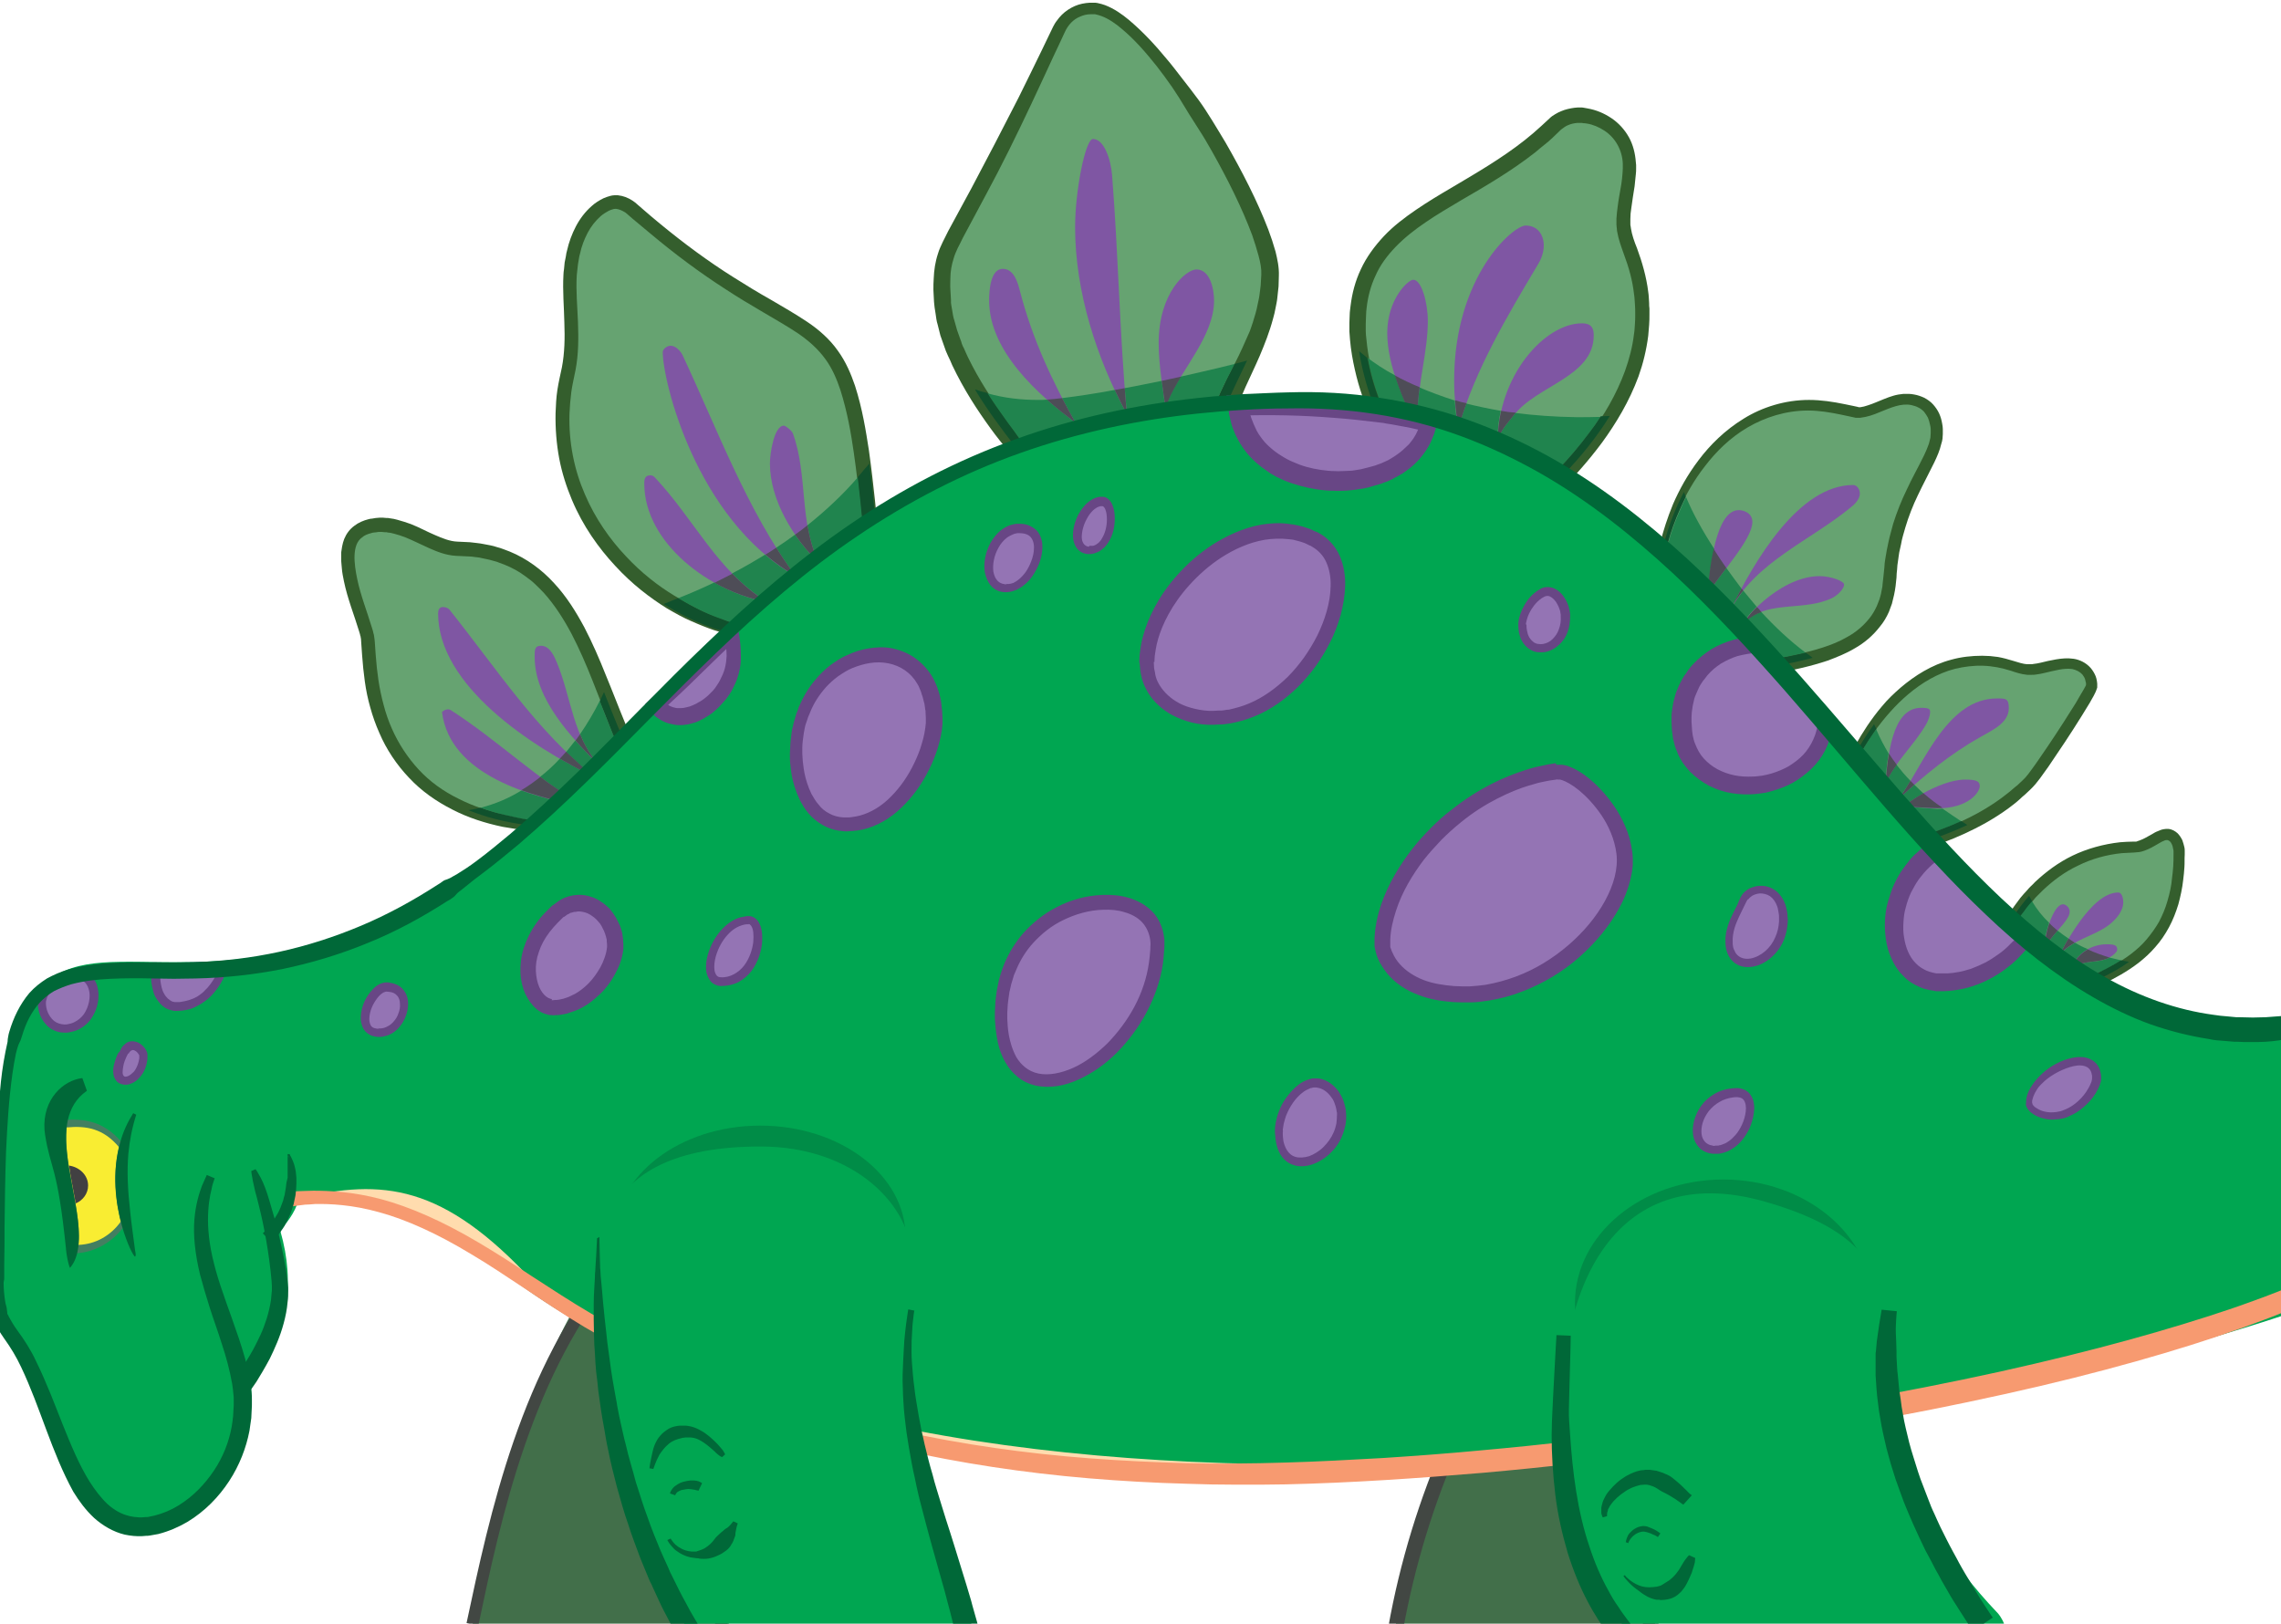 <?xml version="1.0" encoding="utf-8"?>
<!-- Generator: Adobe Illustrator 19.2.1, SVG Export Plug-In . SVG Version: 6.00 Build 0)  -->
<svg version="1.1" id="plates" xmlns="http://www.w3.org/2000/svg" xmlns:xlink="http://www.w3.org/1999/xlink" x="0px" y="0px"
	 width="753.4px" height="536.3px" viewBox="0 0 753.4 536.3" style="enable-background:new 0 0 753.4 536.3;" xml:space="preserve"
	>
<style type="text/css">
	.st0{display:none;}
	.st1{display:inline;fill:#00A651;}
	.st2{fill:#FFDCAE;stroke:#006838;stroke-miterlimit:10;}
	.st3{fill:#66A371;}
	.st4{fill:#345E2D;}
	.st5{fill:#7F56A3;}
	.st6{fill:#20844E;}
	.st7{fill:#10512D;}
	.st8{fill:#4E4D57;}
	.st9{fill:#426F4A;}
	.st10{fill:#424743;}
	.st11{fill:#00A651;}
	.st12{fill:#9474B4;}
	.st13{fill:#684685;}
	.st14{fill:#006838;}
	.st15{fill:#F79A70;}
	.st16{fill:#008C47;}
	.st17{fill:#AF7856;}
	.st18{fill:#437F61;}
	.st19{fill:#F9ED32;}
	.st20{fill:#414042;}
</style>
<g class="st0">
	<path class="st1" d="M766.7,425.5c-0.1-0.2-0.1-0.3-0.2-0.5c0.3-2.2-0.1-13.7-0.6-23.7c-0.4-7-0.7-13.3-0.9-14.9
		c-1.8-24.6,2.4-26.3,1.6-40.3c-0.2-7.7,2.3-11-11-10.3c-31.6,2.2-57.6-9.8-81.5-28.9c-10.4-8.3-20.4-18-30.2-28.5
		c-12.3-13.1-24.5-27.4-37-41.8c-7.5-8.6-15.2-17.2-23-25.7c-30.5-32.5-64.8-61.8-109.7-73.5c-4.8-1.3-9.7-2.3-14.7-3.2
		c-17-2.5-33.1-3.4-48.2-2.8c-73.6,2.6-126.1,38.3-168.5,76.3c-8.7,7.8-16.9,15.6-24.9,23.3c-9.1,8.8-17.8,17.4-26.1,25.4
		c-48.3,46.1-86.3,57.1-115.2,59.6c-8.2,0.7-15.7,0.7-22.5,0.6c-37.7-0.5-53.7-3.5-53.1,94.9c0.2,14.4,0.5,12.2-0.2,17.8
		c-1.9,8.8,2.4,7.8,8.7,21.5c5.7,12.3,9.4,26.1,15.8,37.7c21,38.1,62.1,5.3,58.9-31.7c0.2-0.2,1.2-1.6,1.4-1.8
		c10.5-16.9,13.3-31.6,8.3-49.5c1.6-2.4,4.6-5.3,6.2-10.8c27.7-6.5,47.5-4.8,77.3,27.5c146.1,102.9,463.2,53,591.1,6.7L766.7,425.5z
		"/>
</g>
<g id="Layer_10">
</g>
<path class="st2" d="M766.2,428.6c-128.4,51.8-446.9,99.8-592.9-3.8c-34.4-25.1-49-32.9-76.1-27.3c1.1-4,1.1-8.6,0.6-11.2
	c5.7-1.8,11-2.2,14.3-2.1c67.1,0.7,150.8,76.2,281.8,75.3c124.2-0.8,251.1-23.9,369.9-58.5c0.5,10,1,21.5,0.7,23.7
	c0.1,0.1,0.1,0.2,0.2,0.5L766.2,428.6z"/>
<g>
	<path class="st3" d="M350.7,166.8c-15.6-20.4-39.6-45.3-39.6-71.3c0-17.4,2.8-8.7,38.5-85.4c2.5-5.3,6.7-7.3,11.2-7.3
		c18.3,0,58.7,68.5,58.7,87.6c0,24.9-17.1,38-17.1,57.3c0,4,0.7,8.1,2.3,11.8L350.7,166.8"/>
	<path class="st4" d="M350.1,167.3c0,0-1-1-3-3c-1.9-1.9-4.7-4.8-8.2-8.6c-1.7-1.9-3.6-4-5.6-6.4c-2-2.4-4.1-5-6.2-7.9
		c-4.2-5.8-8.7-12.6-12.6-20.8c-0.4-1-0.9-2.1-1.4-3.1c-0.2-0.5-0.5-1.1-0.7-1.6c-0.2-0.6-0.4-1.1-0.6-1.7c-0.4-1.1-0.8-2.2-1.2-3.4
		c-0.3-1.2-0.6-2.4-0.9-3.6c-0.4-1.2-0.5-2.4-0.7-3.7c-0.1-0.6-0.2-1.2-0.3-1.9l-0.1-0.9l-0.1-1c-0.1-1.3-0.1-2.6-0.2-3.9
		c0-1.4,0-2.5,0.1-3.8c0.1-2.7,0.5-5.5,1.4-8.2c0.4-1.4,1-2.6,1.6-3.9c0.6-1.2,1.2-2.4,1.8-3.6c2.5-4.6,5.1-9.4,7.7-14.2
		c5.1-9.6,10.3-19.6,15.5-29.8c2.5-5.1,5.1-10.3,7.6-15.5c1.3-2.6,2.5-5.3,3.8-7.9c0.3-0.6,0.8-1.5,1.3-2.1c0.5-0.7,1-1.3,1.6-1.9
		c1.2-1.2,2.7-2.2,4.3-2.9c1.6-0.7,3.3-1,4.9-1.1l0.6,0l0.2,0l0.2,0l0.3,0c0.2,0,0.3,0,0.6,0l0.7,0.1c0.9,0.2,1.7,0.4,2.5,0.7
		c3.1,1.2,5.6,3,7.9,4.9c4.6,3.9,8.6,8.2,12.3,12.7c1.9,2.2,3.6,4.5,5.4,6.8c1.8,2.3,3.5,4.5,5.2,6.8c1.7,2.3,3.2,4.7,4.7,7.1
		c1.5,2.4,2.9,4.8,4.3,7.1c5.5,9.6,10.4,19.1,14.1,28.7c0.9,2.4,1.7,4.8,2.4,7.3c0.6,2.5,1.2,5.1,1.1,8c0,1.2-0.1,2.3-0.1,3.5
		c-0.1,1.2-0.3,2.5-0.4,3.7c-0.1,1.2-0.4,2.4-0.6,3.5c-0.2,1.2-0.5,2.3-0.8,3.4c-1.2,4.5-2.8,8.5-4.4,12.3
		c-1.6,3.7-3.3,7.2-4.7,10.3c-1.4,3.2-2.6,6.1-3.5,8.9c-0.9,2.7-1.5,5.2-1.8,7.5c-0.1,1.1-0.1,2.2-0.2,3.2c0,1.1,0,2,0.1,2.9
		c0.1,1.8,0.4,3.2,0.7,4.4c0.3,1.2,0.6,2.1,0.8,2.6c0.2,0.6,0.3,0.9,0.3,0.9l-5.9,2.5c0,0-0.2-0.4-0.5-1.1c-0.3-0.7-0.7-1.8-1.1-3.3
		c-0.8-2.9-1.6-7.4-1-13c0.4-2.8,0.9-5.8,2-8.9c1-3.1,2.5-6.3,4.1-9.5c1.6-3.3,3.4-6.5,5-10.1c0.8-1.8,1.6-3.6,2.4-5.4
		c0.3-0.9,0.7-1.9,1-2.9c0.3-1,0.6-2,0.9-3c0.3-1,0.5-2,0.7-3c0.2-1,0.5-2.1,0.6-3.1c0.1-1,0.3-2,0.4-3.2c0.1-1.2,0.1-2.3,0.2-3.5
		c0.1-1.8-0.3-4-0.9-6.2c-0.6-2.2-1.3-4.5-2.1-6.8c-3.4-9.1-8.1-18.5-13.4-27.9c-1.3-2.3-2.7-4.7-4.2-7c-1.4-2.3-3-4.6-4.4-7
		c-1.4-2.4-2.9-4.7-4.5-7.1c-1.6-2.3-3.3-4.6-5-6.8c-3.5-4.4-7.2-8.7-11.5-12.3c-2.1-1.8-4.4-3.4-6.8-4.3c-0.6-0.2-1.2-0.4-1.7-0.5
		l-0.4-0.1c-0.1,0-0.4,0-0.5,0l-0.3,0c0,0-0.2,0,0,0l-0.1,0l-0.5,0c-1.3,0-2.5,0.3-3.6,0.8c-2.2,0.9-3.9,2.7-5,5.1
		c-1.2,2.6-2.4,5.2-3.7,7.9c-2.4,5.3-4.9,10.5-7.3,15.7c-4.9,10.4-9.9,20.6-15.1,30.2c-2.6,4.8-5.1,9.5-7.6,14.2
		c-0.6,1.2-1.1,2.3-1.7,3.4c-0.5,1.1-1,2.2-1.3,3.3c-0.7,2.2-1.1,4.4-1.1,6.7c0,1.1-0.1,2.5,0,3.6c0.1,1.2,0.1,2.3,0.2,3.5l0,0.9
		l0.1,0.8c0.1,0.6,0.2,1.1,0.3,1.7c0.2,1.1,0.3,2.2,0.7,3.3c0.3,1.1,0.6,2.2,0.9,3.2c0.4,1,0.7,2.1,1.1,3.1c0.2,0.5,0.4,1,0.5,1.5
		c0.2,0.5,0.4,1,0.7,1.5c0.4,1,0.9,2,1.3,2.9c3.7,7.6,8.1,14.2,12.2,19.8c1,1.4,2,2.8,3,4.1c1,1.3,1.9,2.6,2.8,3.9
		c1.8,2.5,3.5,4.7,4.9,6.8c3,4.1,5.2,7.5,6.6,9.9c1.4,2.4,2.2,3.6,2.2,3.6L350.1,167.3"/>
	<path class="st3" d="M460.9,148.9c-6.9-12.1-12.7-27.6-12.7-42c0-36.6,37.5-38.9,64.9-65.7c2.4-2.3,5.4-3.4,8.6-3.4
		c7,0,16.5,5.4,16.5,17.1c0,6.3-2,12.5-2,18.2c0,7.9,6.2,13.6,6.2,30.2c0,31.6-27.1,56.9-50.9,76.1L460.9,148.9"/>
	<path class="st4" d="M459.8,149.5c0,0-0.7-1-2.1-3c-0.7-1-1.5-2.2-2.4-3.7c-0.9-1.5-1.7-3.3-2.7-5.3c-0.9-2.1-1.8-4.4-2.7-6.9
		c-0.9-2.6-1.7-5.4-2.4-8.5c-0.7-3.1-1.3-6.4-1.6-9.9c-0.1-0.9-0.1-1.8-0.2-2.7c0-0.5,0-0.9,0-1.4l0-0.7l0-0.4l0-0.4
		c0-0.9,0.1-1.8,0.1-2.7c0-0.9,0.2-2,0.3-3c0.5-4,1.5-8,3.4-12c1.8-3.9,4.5-7.6,7.6-10.9c3.1-3.3,6.8-6.1,10.6-8.7
		c3.8-2.6,7.8-5,11.9-7.4c8.1-4.8,16.4-9.6,24-15.6c0.9-0.8,1.9-1.5,2.8-2.3c0.9-0.8,1.8-1.6,2.7-2.4l2.7-2.5c0.6-0.6,1.2-1,1.9-1.4
		c0.6-0.4,1.3-0.7,2-1c1.4-0.6,2.9-0.9,4.3-1.1c0.4,0,0.7-0.1,1.1-0.1l0.3,0l0.1,0l0.2,0l0.5,0c0.3,0,0.6,0,1,0.1l1.1,0.2
		c2.9,0.5,5.5,1.6,7.9,3.2c2.4,1.6,4.4,3.8,5.8,6.3c1.4,2.5,2.1,5.4,2.3,8.2l0.1,1l0,0.6l0,0.5c0,0.6,0,1.3-0.1,2
		c-0.1,1.3-0.3,2.6-0.4,3.9c-0.4,2.5-0.8,5-1.1,7.3c-0.2,1.2-0.3,2.3-0.3,3.5l0,0.8l0,0.1c0,0,0,0,0,0c0,0,0,0.1,0,0l0,0.2l0,0.5
		c0,0.3,0,0.7,0.1,0.9l0.1,0.7c0.3,2,1.1,4.3,2,6.5c1.7,4.6,3.1,9.5,3.7,14.4c0.2,1.2,0.2,2.4,0.3,3.7c0,0.6,0,1.2,0.1,1.8
		c0,0.6,0,1.1,0,1.9c0,1.2,0,2.3-0.1,3.5c-0.1,1.2-0.2,2.4-0.3,3.6c-0.6,4.7-1.7,9.2-3.2,13.4c-3.1,8.4-7.5,15.6-12,21.8
		c-4.6,6.2-9.3,11.4-13.7,15.8c-4.4,4.4-8.4,8-11.7,10.9c-3.3,2.9-6,5.1-7.8,6.6c-1.8,1.5-2.8,2.3-2.8,2.3l-3.1-3.9
		c0,0,1-0.8,2.8-2.3c1.8-1.5,4.5-3.7,7.7-6.5c3.3-2.8,7.2-6.4,11.5-10.6c4.2-4.3,8.9-9.3,13.2-15.2c4.4-5.9,8.5-12.7,11.4-20.6
		c1.4-3.9,2.5-8,3-12.3c0.2-1.1,0.2-2.1,0.3-3.2c0.1-1,0.1-2.3,0.1-3.4c0-1,0-2.2-0.1-3.3c-0.1-1.1-0.1-2.2-0.3-3.3
		c-0.5-4.5-1.7-8.8-3.4-13.3c-0.8-2.3-1.7-4.6-2.2-7.5l-0.1-1.1c-0.1-0.4,0-0.6-0.1-1l0-0.5l0-0.2c0-0.3,0-0.1,0-0.2l0-0.1l0-1
		c0.1-1.3,0.2-2.6,0.4-3.9c0.3-2.5,0.8-5,1.2-7.4c0.2-1.2,0.3-2.4,0.4-3.5c0-0.6,0.1-1.1,0.1-1.7l0-0.5c0,0,0-0.2,0-0.4l0-0.8
		c-0.2-4.4-2.4-8.4-6-10.8c-1.8-1.2-3.9-2.1-5.9-2.4l-0.7-0.1c-0.2,0-0.6,0-0.9-0.1l-0.5,0c0,0-0.2,0,0,0l-0.1,0l-0.2,0
		c-0.3,0-0.5,0-0.8,0c-1,0.1-2,0.3-2.9,0.7c-0.5,0.2-0.9,0.4-1.3,0.7c-0.4,0.3-0.8,0.6-1.1,0.8l-2.7,2.6c-0.9,0.9-1.9,1.7-2.9,2.5
		c-1,0.8-2,1.6-2.9,2.4c-7.9,6.2-16.5,11.2-24.6,15.9c-4,2.4-8,4.7-11.6,7.2c-3.7,2.5-7,5.1-9.9,8.1c-2.8,2.9-5.2,6.1-6.7,9.6
		c-1.6,3.4-2.5,7-2.9,10.5c-0.1,0.9-0.2,1.7-0.2,2.6c0,0.9-0.1,1.8-0.1,2.7l0,0.2l0,0.1c0,0,0,0,0,0c0,0,0,0,0,0l0,0.3l0,0.6
		c0,0.4,0,0.8,0,1.3c0,0.8,0.1,1.7,0.2,2.5c0.3,3.3,0.8,6.4,1.5,9.3c1.3,5.8,3.2,10.7,4.7,14.7c0.4,1,0.8,1.9,1.1,2.8
		c0.4,0.9,0.7,1.7,1,2.5c0.6,1.6,1.1,2.9,1.5,4c0.4,1.1,0.8,1.9,1,2.5c0.2,0.6,0.4,0.8,0.4,0.8L459.8,149.5"/>
	<path class="st3" d="M547.7,190c3.1-27.1,21.6-56.3,50.3-56.3c6.8,0,15.7,2.5,16,2.5c5,0,10.4-4.5,16.1-4.5c5.9,0,10.1,4,10.1,10.9
		c0,10.6-13.8,21.1-15.5,48.6c-1.9,30-38.9,25.9-60.6,34.1L547.7,190"/>
	<path class="st4" d="M546.7,189.9c0,0,0.1-1,0.3-2.9c0.3-1.9,0.7-4.7,1.5-8.2c0.9-3.5,2.2-7.7,4.1-12.3c2-4.6,4.7-9.6,8.5-14.6
		c3.7-4.9,8.6-9.8,14.8-13.6c6.1-3.8,13.7-6.2,21.6-6.2c4,0,7.9,0.6,11.8,1.4c1,0.2,1.9,0.4,2.9,0.6l1.4,0.3l0.3,0.1c0.1,0,0,0,0,0
		c0,0-0.1,0-0.1,0c-0.2,0-0.1,0-0.1,0c0,0,0,0,0,0l0.1,0l0.7,0c0.7-0.1,1.6-0.3,2.4-0.6c0.9-0.3,1.8-0.6,2.7-1
		c1.8-0.7,3.7-1.6,5.8-2.2c1-0.3,2.2-0.5,3.3-0.6l0.9,0l0.2,0l0.2,0l0.1,0l0.4,0c0.5,0,1.1,0.1,1.7,0.2c1.2,0.2,2.3,0.6,3.4,1.1
		c1.1,0.6,2.1,1.3,2.9,2.2c0.8,0.9,1.5,1.9,2,3c0.5,1.1,0.8,2.2,1,3.4c0.1,0.6,0.2,1.1,0.2,1.7l0,0.8l0,0.2l0,0.1c0,0,0,0.3,0,0.2
		l0,0.4l-0.1,1.5c-0.1,0.6-0.2,1.2-0.4,1.7c-0.5,2.2-1.4,4.2-2.3,6.1c-1.8,3.7-3.7,7.2-5.4,10.8c-1.7,3.5-3.1,7.1-4.2,10.8
		c-0.5,1.8-1.1,3.6-1.4,5.5c-0.2,0.9-0.4,1.8-0.6,2.7c-0.1,0.9-0.3,1.8-0.4,2.8l-0.2,1.4l-0.1,1.4c-0.1,0.9-0.2,1.8-0.2,2.7
		c-0.1,0.9-0.2,1.9-0.3,2.8c-0.1,0.9-0.3,1.9-0.5,2.9c-0.2,1-0.5,1.9-0.7,2.9c-0.3,0.9-0.7,1.8-1,2.7c-0.8,1.8-1.8,3.5-3,4.9
		c-2.3,3-5.2,5.4-8.2,7.1c-3,1.8-6.1,3-9,4.1c-6,2-11.5,3.1-16.4,4.1c-4.9,1-9.1,1.7-12.5,2.5c-3.4,0.8-6,1.5-7.7,2.1
		c-0.9,0.3-1.5,0.5-2,0.7c-0.4,0.2-0.7,0.2-0.7,0.2l-1.8-4.7c0,0,0.3-0.1,0.7-0.3c0.5-0.2,1.2-0.4,2.1-0.7c1.9-0.6,4.7-1.3,8.2-2.1
		c3.5-0.7,7.8-1.5,12.6-2.4c4.8-0.9,10.2-1.9,15.8-3.7c2.8-0.9,5.6-2,8.3-3.6c2.7-1.5,5.1-3.5,7.1-6c1-1.2,1.8-2.6,2.5-4.1
		c0.3-0.8,0.6-1.5,0.9-2.3c0.2-0.8,0.5-1.6,0.6-2.4c0.1-0.8,0.4-1.6,0.4-2.5c0.1-0.9,0.2-1.8,0.3-2.7c0.1-1,0.2-1.9,0.3-2.9l0.1-1.4
		l0.2-1.4c0.2-1,0.3-1.9,0.5-2.9c0.2-1,0.4-1.9,0.6-2.9c0.4-1.9,1-3.8,1.5-5.8c1.2-3.8,2.7-7.6,4.5-11.3c1.7-3.7,3.7-7.2,5.4-10.7
		c0.5-0.9,0.8-1.8,1.2-2.6c0.2-0.4,0.3-0.9,0.5-1.3c0.2-0.4,0.3-0.9,0.4-1.3l0.3-1.2l0.1-1.5l0-0.4c0-0.1,0,0,0,0c0,0,0,0.1,0,0
		l0-0.1l0-0.2l0-0.7c0-0.4-0.1-0.9-0.2-1.3c-0.2-0.9-0.4-1.7-0.7-2.4c-0.4-0.7-0.8-1.4-1.3-2c-0.6-0.6-1.2-1.1-1.9-1.4
		c-0.7-0.4-1.5-0.6-2.3-0.8c-3.4-0.7-6.9,0.9-10.6,2.4c-1.9,0.8-3.8,1.5-6.3,1.8l-0.7,0l-0.1,0c-0.1,0,0.1,0-0.2,0
		c-0.1,0-0.2,0-0.3,0l-0.2,0l-0.4-0.1l-1.4-0.3c-0.9-0.2-1.9-0.4-2.8-0.6c-3.8-0.8-7.5-1.4-11.1-1.4c-7.3,0-14.2,2.2-20,5.6
		c-5.8,3.4-10.4,8-14,12.7c-3.7,4.7-6.3,9.5-8.4,13.9c-2,4.4-3.4,8.4-4.3,11.8c-1,3.4-1.5,6.1-1.8,7.9c-0.3,1.9-0.4,2.9-0.4,2.9
		L546.7,189.9"/>
	<path class="st3" d="M604.4,271.8c5-23.3,23.4-53.5,49.5-53.5c8.7,0,12.3,2.9,16.3,2.9c4.2,0,8.6-2.1,12.8-2.1c5.1,0,8,3.4,8,7.1
		c0,1.7-17.2,28.2-20.7,31.9c-14.6,14.9-34.9,20.6-54.9,25.3L604.4,271.8"/>
	<path class="st4" d="M603.8,271.7c0,0,0.1-0.9,0.3-2.5c0.3-1.6,0.8-4,1.7-6.8c1.9-5.8,5.1-13.9,10.9-22.6c1.5-2.2,3.1-4.4,4.9-6.5
		c1.8-2.2,3.9-4.2,6.2-6.2c4.6-3.9,10.2-7.5,16.7-9.2c3.2-0.9,6.7-1.3,10.2-1.3c0.8,0,1.8,0.1,2.6,0.1c0.9,0.1,1.7,0.2,2.6,0.3
		c1.7,0.3,3.5,0.8,5.1,1.3c1.6,0.5,3.2,1,4.5,1.1l0.5,0l0.6,0c0.4,0,0.7,0,1.1-0.1c0.8-0.1,1.5-0.2,2.3-0.4c1.6-0.4,3.3-0.8,5.1-1.1
		c1.8-0.3,3.7-0.5,5.8-0.2c2,0.3,4.1,1.3,5.6,3c0.7,0.8,1.3,1.8,1.7,2.8c0.2,0.5,0.3,1,0.4,1.6c0,0.3,0.1,0.5,0.1,0.8l0,0.4l0,0.2
		l0,0.1c0,0.4,0,0.4,0,0.4c0,0,0,0,0,0l0,0.2l-0.1,0.3l-0.1,0.3l-0.1,0.2l0,0.1c-0.1,0.2-0.2,0.5-0.3,0.7c-0.2,0.4-0.4,0.8-0.6,1.2
		c-0.4,0.8-0.9,1.5-1.3,2.3c-0.9,1.5-1.8,2.9-2.7,4.4c-3.6,5.8-7.3,11.3-10.9,16.6c-0.9,1.3-1.9,2.6-2.8,3.9c-0.5,0.6-1,1.3-1.5,1.9
		c-0.3,0.3-0.6,0.7-0.9,1l-0.8,0.8c-0.6,0.5-1.1,1.1-1.7,1.6c-0.6,0.5-1.2,1-1.8,1.6c-1.2,1.1-2.4,2-3.6,2.9
		c-4.9,3.6-9.9,6.3-14.7,8.5c-4.8,2.2-9.3,3.8-13.3,5c-4,1.3-7.6,2.3-10.5,3c-2.9,0.8-5.2,1.3-6.8,1.7c-1.6,0.4-2.4,0.6-2.4,0.6
		l-0.9-3.9c0,0,0.8-0.2,2.4-0.6c1.6-0.4,3.8-0.9,6.7-1.7c2.9-0.7,6.4-1.7,10.3-3c3.9-1.2,8.3-2.8,12.9-4.9c4.6-2.1,9.4-4.7,14-8.1
		c1.1-0.9,2.3-1.7,3.4-2.7c0.5-0.5,1.1-0.9,1.7-1.4c0.6-0.5,1.1-1.1,1.7-1.6l0.8-0.8c0.2-0.2,0.4-0.4,0.6-0.7
		c0.5-0.5,0.9-1.2,1.4-1.8c0.9-1.2,1.8-2.5,2.7-3.8c3.6-5.2,7.3-10.8,10.8-16.4c0.9-1.4,1.8-2.8,2.6-4.3c0.4-0.7,0.8-1.4,1.3-2.2
		c0.2-0.4,0.4-0.7,0.6-1.1c0.1-0.2,0.2-0.3,0.2-0.5l0-0.1l0,0l0,0l0,0l0-0.2c0,0,0,0,0,0c0-0.1,0-0.1,0,0.3l0-0.1l0-0.1l0-0.2
		c0-0.2,0-0.3-0.1-0.5c-0.1-0.3-0.1-0.6-0.2-0.9c-0.2-0.6-0.5-1.1-0.9-1.6c-0.8-0.9-2-1.5-3.3-1.8c-1.3-0.2-2.9-0.1-4.4,0.2
		c-1.6,0.3-3.2,0.7-4.9,1.1c-0.9,0.2-1.8,0.4-2.7,0.5c-0.4,0.1-1,0.1-1.5,0.1l-0.6,0c-0.3,0-0.5,0-0.8,0c-2.1-0.2-3.8-0.8-5.3-1.3
		c-3.1-1-6.2-1.6-9.3-1.7c-3.2-0.1-6.2,0.3-9.2,1c-5.9,1.5-11.1,4.7-15.5,8.4c-4.4,3.7-7.9,7.9-10.9,11.9c-1.5,2-2.8,4.1-4,6.1
		c-1.1,2-2.2,3.9-3.1,5.8c-1.8,3.7-3.2,7-4.2,9.8c-1,2.8-1.7,5-2.2,6.5c-0.5,1.5-0.8,2.3-0.8,2.3L603.8,271.7"/>
	<path class="st3" d="M655.6,328.2c3.7-25.3,22.1-48.5,49.6-48.5c3.6,0,7.6-4.1,10.3-4.1c3.2,0,4.1,3.9,4.1,6.1
		c0,41-30.4,39.7-50.3,53.9L655.6,328.2"/>
	<path class="st4" d="M655,328.2c0,0,0.1-0.7,0.1-2c0.1-0.6,0-1.5,0.1-2.4c0.1-0.9,0.3-2,0.6-3.2c0.1-0.6,0.2-1.2,0.4-1.9
		c0.1-0.7,0.4-1.3,0.6-2c0.4-1.4,0.8-3,1.5-4.5c0.3-0.8,0.6-1.6,1-2.5c0.3-0.8,0.8-1.7,1.2-2.5c0.5-0.8,0.9-1.7,1.4-2.6
		c0.5-0.9,1.1-1.7,1.6-2.6c0.5-0.9,1.2-1.8,1.8-2.7c0.7-0.9,1.3-1.8,2-2.7c0.7-0.9,1.5-1.7,2.3-2.6c0.4-0.5,0.8-0.9,1.2-1.3
		c0.4-0.4,0.9-0.8,1.3-1.3c3.5-3.3,7.7-6.5,12.5-8.8c4.8-2.3,10.2-3.8,15.7-4.4c1.4-0.1,2.8-0.2,4.2-0.2l0.5,0c-0.1,0-0.1,0-0.1,0
		c0,0,0,0,0,0l0.1,0l0.1,0l0.3,0c0.2,0,0.3,0,0.4-0.1c0.1,0,0.2,0,0.3-0.1c0.5-0.1,1-0.4,1.6-0.6c1.1-0.5,2.2-1.2,3.5-1.9
		c0.6-0.4,1.3-0.7,2.1-1c0.4-0.2,0.8-0.3,1.3-0.4c0.3,0,0.5-0.1,0.8-0.1c0,0,0.1,0,0.2,0c0.1,0,0.1,0,0.1,0l0.1,0l0.1,0l0.3,0
		c1.2,0.1,2.2,0.7,3,1.4c0.7,0.7,1.2,1.5,1.6,2.3c0.3,0.8,0.5,1.6,0.7,2.4c0.1,0.4,0.1,0.8,0.1,1.2l0,0.7l0,0.5
		c-0.1,1.4,0,2.7-0.1,4.1c-0.1,1.4-0.2,2.8-0.4,4.2c-0.3,2.8-0.9,5.5-1.6,8.1c-0.8,2.6-1.8,5.2-3.1,7.6c-1.3,2.4-2.8,4.6-4.5,6.5
		c-1.7,2-3.6,3.7-5.5,5.2c-3.9,3-8,5.2-11.7,7c-3.8,1.8-7.2,3.3-10.2,4.7c-3,1.4-5.6,2.6-7.6,3.7c-2.1,1.1-3.6,2.1-4.6,2.7
		c-1,0.7-1.6,1.1-1.6,1.1l-2.3-3.3c0,0,0.6-0.4,1.7-1.1c1.1-0.7,2.8-1.8,4.9-2.9c2.2-1.2,4.8-2.5,7.9-3.8c3.1-1.4,6.5-2.9,10.1-4.6
		c3.6-1.8,7.5-3.8,11-6.5c1.8-1.4,3.5-2.9,5-4.7c1.5-1.8,2.9-3.7,4.1-5.8c1.1-2.1,2.1-4.4,2.8-6.9c0.7-2.4,1.3-4.9,1.5-7.5
		c0.2-1.3,0.3-2.6,0.4-3.9c0.1-1.3,0.1-2.7,0.1-4l0-0.5l0-0.4c0-0.3,0-0.6-0.1-0.8c-0.1-0.5-0.2-1.1-0.4-1.5
		c-0.2-0.5-0.4-0.8-0.7-1.1c-0.2-0.2-0.5-0.3-0.7-0.4l-0.3,0l-0.1,0l-0.1,0c-0.2,0,0.1,0,0.1,0l-0.2,0c-0.2,0-0.4,0.1-0.6,0.2
		c-0.5,0.2-1,0.4-1.6,0.8c-1.1,0.6-2.3,1.4-3.7,2c-0.7,0.3-1.4,0.6-2.2,0.8c-0.4,0.1-1,0.2-1.4,0.2l-1.1,0.1
		c-1.3,0.1-2.6,0.1-3.9,0.2c-5.1,0.5-10.1,1.9-14.5,4.1c-4.5,2.1-8.3,5-11.6,8.1c-0.4,0.4-0.8,0.8-1.2,1.2c-0.4,0.4-0.8,0.8-1.2,1.2
		c-0.7,0.8-1.4,1.7-2.1,2.5c-0.7,0.8-1.3,1.7-1.9,2.5c-0.6,0.8-1.2,1.6-1.7,2.5c-0.5,0.8-1,1.7-1.5,2.5c-0.5,0.8-0.9,1.7-1.3,2.5
		c-0.4,0.8-0.9,1.6-1.2,2.4c-0.3,0.8-0.7,1.6-1,2.3c-0.7,1.5-1.2,2.9-1.7,4.2c-0.3,0.7-0.5,1.3-0.7,1.9c-0.2,0.6-0.4,1.2-0.6,1.7
		c-0.7,2.2-1.3,4-1.7,5.2c-0.4,1.2-0.6,1.9-0.6,1.9L655,328.2"/>
	<path class="st3" d="M250.4,209.6c-30.9-4.1-64.6-32.4-64.6-70.8c0-14.4,3-14.1,3-27.7c0-5.8-0.5-11.7-0.5-17.3
		c0-20,10.5-27.2,15.1-27.2c2,0,4,0.9,5.4,2.2c64.7,56.8,71.3,19.9,79.3,111.1L250.4,209.6"/>
	<path class="st4" d="M250.2,210.9c0,0-0.3,0-1-0.1c-0.6-0.1-1.6-0.1-2.8-0.3c-2.6-0.2-6.2-0.9-10.7-2.4c-1.1-0.4-2.3-0.8-3.5-1.3
		c-1.2-0.5-2.5-1-3.8-1.6c-2.6-1.1-5.3-2.6-8.2-4.3c-5.6-3.5-11.5-8-17-14c-5.5-5.9-10.7-13.2-14.3-21.8c-1.8-4.3-3.3-8.9-4.2-13.7
		c-0.9-4.8-1.3-9.9-1.2-14.9c0.1-2.5,0.2-5.1,0.6-7.7c0.4-2.6,1-5.1,1.5-7.5c0.9-4.7,1-9.7,0.8-14.8c-0.1-5.1-0.6-10.4-0.3-15.7
		c0-0.6,0.1-1.3,0.2-2l0.2-2.1l0.4-2c0.1-0.7,0.2-1.4,0.4-2c0.6-2.7,1.6-5.4,2.9-7.9c1.3-2.5,3.1-4.9,5.3-6.8c1.1-1,2.4-1.8,3.8-2.5
		c0.7-0.3,1.5-0.6,2.3-0.8c0.4-0.1,0.9-0.2,1.3-0.2l0.3,0l0.2,0l0.1,0c0.1,0,0.4,0,0.6,0c1.8,0.2,3.3,0.8,4.7,1.7
		c0.3,0.2,0.7,0.5,1,0.7l0.8,0.7l1.5,1.3c2,1.7,3.9,3.4,5.9,5c7.9,6.5,16,12.5,24.3,17.7c4.1,2.6,8.2,5.1,12.3,7.4
		c4.1,2.4,8.1,4.7,12,7.3c3.9,2.6,7.5,5.8,10.1,9.5c2.7,3.7,4.4,7.8,5.7,11.6c2.5,7.8,3.6,15,4.6,21.4c0.9,6.4,1.5,12,2,16.5
		c0.5,4.6,0.8,8.2,1,10.6c0.2,2.5,0.3,3.8,0.3,3.8l-5,0.4c0,0-0.1-1.3-0.3-3.7c-0.2-2.4-0.5-6-1-10.6c-0.5-4.5-1.1-10.1-2-16.3
		c-0.9-6.3-2.1-13.3-4.4-20.6c-1.2-3.6-2.7-7.2-5-10.3c-2.3-3.2-5.3-5.9-8.9-8.4c-3.6-2.4-7.6-4.7-11.7-7.1
		c-4.1-2.4-8.3-4.9-12.4-7.6c-8.4-5.4-16.6-11.5-24.6-18.2c-2-1.6-4-3.4-6-5l-1.5-1.3l-0.7-0.6c-0.2-0.2-0.4-0.3-0.6-0.4
		c-0.8-0.5-1.8-0.9-2.6-1c-0.1,0-0.1,0-0.3,0l-0.1,0c-0.1,0,0,0,0,0l-0.1,0c-0.2,0-0.4,0-0.6,0.1c-0.4,0.1-0.9,0.3-1.4,0.5
		c-0.9,0.5-1.9,1.1-2.7,1.8c-1.7,1.5-3.2,3.4-4.3,5.5c-1.1,2.1-2,4.4-2.5,6.8c-0.2,0.6-0.3,1.2-0.4,1.8l-0.3,1.8l-0.2,1.8
		c-0.1,0.6-0.1,1.2-0.2,1.9c-0.3,5.1,0.2,10.2,0.4,15.4c0.2,5.2,0.2,10.6-0.8,15.8c-0.5,2.6-1.1,5-1.4,7.3c-0.3,2.4-0.5,4.7-0.6,7.1
		c-0.3,9.6,1.6,18.7,5.1,26.7c3.4,8,8.3,14.9,13.5,20.4c5.2,5.6,10.8,9.9,16.1,13.1c5.3,3.2,10.1,5.7,14.3,7.2c2.1,0.8,4,1.4,5.6,2
		c0.8,0.3,1.6,0.5,2.3,0.7c0.7,0.2,1.3,0.4,1.9,0.6c1.1,0.3,2.1,0.5,2.7,0.6c0.6,0.1,0.9,0.2,0.9,0.2L250.2,210.9"/>
	<path class="st3" d="M182.9,273.9c0.5,0,0.5-0.5,0.5-0.5v0c-66.9-3-60.6-57.6-62.3-63.8c-2.3-8.4-6.4-16.8-6.4-26.1
		c0-7.3,4.7-10.2,11.3-10.2c9.2,0,17,7.9,25.1,7.9c40.6,0,44.3,47,60.1,73.9L182.9,273.9"/>
	<path class="st4" d="M182.8,272.8L182.8,272.8L182.8,272.8L182.8,272.8l-0.3,0.1l-0.2,0.2l0,0.1l0,0l0,0.1l1.1,1.1
		c-2.9,0-5.8,0.3-8.7-0.1c-2.9-0.2-5.8-0.7-8.7-1.2c-5.7-1.2-11.4-3-16.6-5.7c-5.3-2.7-10.2-6.1-14.3-10.5
		c-4.1-4.3-7.5-9.4-9.8-14.8c-1.2-2.7-2.2-5.5-3-8.4c-0.8-2.8-1.4-5.7-1.8-8.6c-0.4-2.9-0.7-5.8-0.9-8.7l-0.3-4.3
		c0-0.7-0.1-1.4-0.2-1.8c0-0.1,0-0.2-0.1-0.3l-0.1-0.5l-0.3-1c-1.6-5.3-3.8-10.7-5-16.5c-0.3-1.5-0.6-2.9-0.7-4.4
		c-0.1-0.7-0.1-1.5-0.2-2.3l0-1.1l0-0.6l0-0.1l0-0.2l0-0.1l0-0.3c0-0.4,0-0.7,0.1-1.1c0.1-0.4,0.1-0.9,0.2-1.3l0.3-1.3l0.4-1.2
		c0.7-1.7,1.8-3.2,3.3-4.3c1.4-1.1,3.1-1.8,4.7-2.2c0.4-0.1,0.8-0.2,1.2-0.2c0.4-0.1,0.8-0.1,1.2-0.2c0.4,0,0.8-0.1,1.2-0.1l0.6,0
		l0.3,0l0.1,0l0.2,0l0.1,0l1.1,0.1c0.2,0,0.3,0,0.5,0l0.6,0.1l1.3,0.2l1.2,0.3c1.5,0.4,3,0.9,4.4,1.4c2.8,1.1,5.3,2.5,7.9,3.6
		c2.5,1.1,5,2.1,7.4,2.2c1.4,0.1,2.8,0.1,4.2,0.2c1.5,0.2,3.1,0.3,4.5,0.6c1.5,0.3,3,0.5,4.4,1c0.7,0.2,1.5,0.4,2.2,0.7l2.1,0.8
		c5.6,2.3,10.6,6,14.6,10.4c4.1,4.4,7.2,9.4,10,14.6c2.7,5.2,5,10.5,7.1,15.8c2.2,5.3,4.2,10.6,6.4,15.9c2.2,5.2,4.5,10.3,7.3,15.1
		l-4.3,2.5c-2.9-5.1-5.3-10.4-7.5-15.8c-2.2-5.3-4.2-10.7-6.3-15.9c-2.1-5.3-4.3-10.4-6.9-15.4c-2.6-4.9-5.6-9.6-9.2-13.6
		c-0.9-1-1.9-1.9-2.9-2.9c-0.5-0.5-1-0.9-1.5-1.3l-0.8-0.6l-0.8-0.6c-2.1-1.6-4.5-2.9-7-3.9l-1.9-0.7c-0.6-0.3-1.3-0.4-1.9-0.6
		c-1.3-0.4-2.6-0.6-3.9-0.9c-0.7-0.2-1.3-0.2-2-0.3c-0.7-0.1-1.3-0.2-2-0.2c-1.4-0.1-2.8-0.1-4.3-0.2c-3.4-0.2-6.3-1.4-9-2.6
		c-2.7-1.2-5.2-2.5-7.7-3.5c-1.3-0.5-2.5-0.9-3.7-1.2L129,176l-0.9-0.1l-0.4-0.1c-0.2,0-0.3,0-0.5,0l-1.1-0.1l-0.1,0
		c-0.1,0,0.1,0,0.1,0l-0.1,0l-0.2,0l-0.5,0c-0.3,0-0.6,0-0.9,0.1c-0.3,0-0.6,0.1-0.9,0.1c-0.3,0-0.6,0.1-0.9,0.2
		c-1.2,0.3-2.2,0.7-3,1.4c-3.4,2.4-2.7,8.6-1.6,13.8c1.1,5.3,3.2,10.6,4.9,16.2l0.3,1l0.1,0.5c0.1,0.2,0.1,0.5,0.2,0.7
		c0.2,1,0.2,1.6,0.3,2.4l0.3,4.3c0.2,2.8,0.5,5.6,0.9,8.3c0.4,2.7,1,5.5,1.7,8.1c0.7,2.7,1.6,5.3,2.7,7.8c2.2,5,5.2,9.6,8.9,13.6
		c3.7,4,8.2,7.2,13.1,9.6c4.9,2.5,10.2,4.2,15.6,5.6l4.1,0.9l1,0.2l1,0.2l2.1,0.3c0.7,0.1,1.4,0.2,2.1,0.4l2.1,0.3l4.2,0.7l1.1,0.2
		l0,0.9c0,0.1,0,0.1,0,0.2l0,0.1c0,0.1,0,0.2-0.1,0.3c-0.1,0.2-0.2,0.4-0.4,0.6c-0.2,0.2-0.4,0.3-0.6,0.3c-0.1,0-0.2,0.1-0.3,0.1
		l-0.1,0l-0.1,0L182.8,272.8"/>
	<path class="st5" d="M193.4,266.5c-18.2-3.2-44.7-10.5-47.4-31.2l0,0c0-0.3,1-1,2-1c0.3,0,0.6,0.1,0.8,0.2
		C164.8,244.8,177.6,257.6,193.4,266.5"/>
	<path class="st5" d="M196.6,256.8c-21.5-10.3-51.9-30.5-51.9-54.2c0-1.1,0.4-2.1,1.6-2.1c0.8,0,1.8,0.4,2.1,0.8
		C164.2,221.1,177.2,241.4,196.6,256.8"/>
	<path class="st5" d="M198.2,253.1c-9.6-9.6-21.6-22.1-21.6-36.1c0-2.2-0.1-3.7,2.1-3.7c3,0,4.5,3.8,5.3,5.7
		C188.7,230.4,189.3,243.8,198.2,253.1"/>
	<path class="st5" d="M253.4,198.8c-18.7-3.2-40.6-19.3-40.6-39.1c0-1,0-2.7,2-2.7c0.5,0,0.9,0.2,1.3,0.5
		C229.3,171.4,236.8,188.7,253.4,198.8"/>
	<path class="st5" d="M262.7,190.3c-33-19.1-43.8-64.6-43.8-74c0-0.9,1.3-2.1,2.6-2.1c1.7,0,3.2,1.7,3.9,3
		C237.2,142.4,246.5,168,262.7,190.3"/>
	<path class="st5" d="M270.4,185.8c-8.3-8-16.1-20.6-16.1-32.7c0-3.4,1.4-12.5,4.6-12.5c0.6,0,2.7,1.7,3,2.6
		C266.9,157,263.9,172.5,270.4,185.8"/>
	<path class="st5" d="M355.2,139.6c-12.6-9.4-28.5-23.7-28.5-40.4c0-3.8,0.6-10.4,4.5-10.4c3.8,0,5,4.7,5.7,7.4
		C341,112,347.5,125.8,355.2,139.6"/>
	<path class="st5" d="M372.2,136.8c-9.9-18.3-17.1-40.2-17.1-61.8c0-12,3.4-29.1,5.9-29.1c3.7,0,5.9,6.9,6.3,11.8
		C369.4,84.1,369.8,110.4,372.2,136.8"/>
	<path class="st5" d="M385.2,136.4c-0.9-7-2.5-15.2-2.5-23.1c0-16.5,9-24.3,12.5-24.3c4.4,0,5.8,6.3,5.8,10.3
		c0,11.5-10.5,22.4-15,32.6C385.5,133.1,385.2,134.7,385.2,136.4"/>
	<path class="st5" d="M468.7,142.9c-4.6-9.5-10.5-21.9-10.5-32.9c0-11.2,6.9-17.6,8.6-17.6c2.7,0,4.8,7.5,4.8,13.6
		c0,10.2-3.3,20.5-3.3,30.7C468.3,138.8,468.4,140.8,468.7,142.9"/>
	<path class="st5" d="M481.7,141.2c-0.9-4.9-1.4-10.2-1.4-15.6c0-34.2,19.4-51.1,23.6-51.1c4,0,6,3.1,6,6.6c0,2.1-0.7,4.2-1.9,6.2
		C497.7,104.6,487.4,121.8,481.7,141.2"/>
	<path class="st5" d="M494.7,146.9c0-0.3,0-0.6,0-0.9c0-21.9,15.5-39.2,27.8-39.2c3.4,0,3.9,1.9,3.9,4c0,13.7-18.9,16.5-26.4,26.4
		C497.6,140.2,494.7,142.9,494.7,146.9"/>
	<path class="st5" d="M564,196.4c0.8-9.8,2.9-27.9,10.3-27.9c1.4,0,4.5,0.8,4.5,3.9C578.8,178.3,568.1,189.4,564,196.4"/>
	<path class="st5" d="M571.7,201.2c7.7-15.8,22.4-41,40.4-41c1.3,0,2.2,1.5,2.2,2.8c0,1.8-1.6,3.5-2.9,4.5
		C597.8,178.7,580.2,185.4,571.7,201.2"/>
	<path class="st5" d="M577.4,204.5c-3.7,2.9,9.5-14.2,23.6-14.2c3.6,0,8.1,1.6,8.1,2.8c0,1.4-2.3,3.7-4.1,4.5
		C596.1,201.8,584.9,198.5,577.4,204.5"/>
	<path class="st5" d="M622.8,258.8c0.8-8.3,1.8-25,11.7-25c2.7,0,3,0.4,3,1.4c0,1.1-0.6,2.9-1.4,4.2
		C632,246.4,626,251.5,622.8,258.8"/>
	<path class="st5" d="M627.7,263.3c8.1-12,15.8-32.6,31.9-32.6c2.9,0,3.9,0,3.9,3.2c0,5-5.7,7.4-9.5,9.6
		C643.9,249.2,635.8,256,627.7,263.3"/>
	<path class="st5" d="M629.3,266.5c-1.7,0,11-9,19.8-9c4,0,4.8,0.7,4.8,2.2c0,1.9-3.6,7.3-14,7.3C636.3,267,632.5,266.5,629.3,266.5
		"/>
	<path class="st5" d="M675.1,314c0-4.8,3-15.3,6.3-15.3c1,0,2.2,1.1,2.2,2.4C683.7,304.3,676.9,309,675.1,314"/>
	<path class="st5" d="M680.4,315.2c1.3-2.4,10.3-20.4,19.2-20.4c1.4,0,1.7,2.2,1.7,3.2c0,3-2.4,5.7-4.7,7.5
		C691.5,309.3,684.8,310.3,680.4,315.2"/>
	<path class="st5" d="M684.4,319.6c1.3-4.7,6.6-7.7,11.4-7.7c2.5,0,3.5,0.3,3.5,1.7c0,0.3-0.1,0.5-0.2,0.7
		C695.5,318.9,688.9,316.4,684.4,319.6"/>
	<path class="st6" d="M235.9,192.4c-3.9,1.9-7.9,3.6-11.9,5.2c4.8,2.9,9.3,5.1,13.1,6.5c2.1,0.8,4,1.4,5.6,2c0.5,0.2,1,0.3,1.5,0.5
		c2.9-2.6,5.9-5.2,9-7.8C247.5,197.8,241.5,195.6,235.9,192.4 M262.6,176.6c-2,1.5-4.1,2.9-6.2,4.3c2,3.2,4.1,6.3,6.3,9.4
		c-3.6-2.1-6.9-4.4-10-7.1c-3.6,2.2-7.2,4.3-10.9,6.2c3.4,3.5,7.1,6.6,11.4,9.3c5.4-4.5,11-9,16.7-13.3
		C267.4,182.9,264.9,179.9,262.6,176.6 M283.4,157.6c-5,5.8-10.7,11.1-16.7,15.9c0.7,4,1.7,8,3.5,11.8c4.9-3.7,9.9-7.2,15-10.7
		c-0.2-2.3-0.5-5.3-0.9-8.9C284,163.3,283.7,160.6,283.4,157.6"/>
	<path class="st7" d="M224,197.6c-0.3,0.1-0.5,0.2-0.8,0.3c-0.7,0.3-1.4,0.5-2,0.8c-0.7,0.3-1.3,0.5-2,0.8c0.5,0.3,1,0.6,1.5,0.9
		c5.6,3.4,10.8,5.7,15.3,7.2c2,0.7,3.8,1.2,5.4,1.6c0.1-0.1,0.2-0.2,0.3-0.2c0.9-0.8,1.8-1.6,2.7-2.4c-0.5-0.2-1-0.3-1.5-0.5
		c-1.6-0.5-3.5-1.2-5.6-2C233.3,202.7,228.8,200.5,224,197.6 M287.1,153.1c-0.5,0.7-1,1.3-1.6,1.9c-0.5,0.6-1,1.3-1.6,1.9
		c-0.2,0.2-0.4,0.5-0.6,0.7c0.4,3,0.6,5.7,0.9,8.1c0.4,3.6,0.6,6.6,0.9,8.9c1.3-0.9,2.7-1.8,4.1-2.7c-0.2-1.9-0.4-4.1-0.7-6.6
		C288.2,161.8,287.7,157.7,287.1,153.1"/>
	<path class="st8" d="M241.9,189.5c-2,1-3.9,2-5.9,3c5.6,3.1,11.6,5.3,17.3,6.3c0,0,0,0,0,0C248.9,196.1,245.2,192.9,241.9,189.5"/>
	<path class="st8" d="M256.4,180.9c-1.2,0.8-2.4,1.6-3.6,2.3c3.1,2.6,6.4,5,10,7.1C260.5,187.2,258.4,184.1,256.4,180.9"/>
	<path class="st8" d="M266.7,173.5c-1.3,1.1-2.7,2.1-4.1,3.1c2.3,3.3,4.8,6.3,7.4,8.8c0.1,0,0.1-0.1,0.2-0.1
		C268.4,181.5,267.4,177.5,266.7,173.5"/>
	<path class="st6" d="M575.8,195.1c-1.4,1.8-2.7,3.7-3.9,5.7c3.7,3.7,7.3,7.5,10.9,11.3c1.6,1.8,3.3,3.5,4.9,5.3
		c2.7-0.5,5.7-1.1,8.7-1.8c-5.2-3.9-10.1-8.5-14.7-13.5c-1.6,0.6-3,1.3-4.4,2.4c-0.3,0.2-0.5,0.3-0.6,0.3c-0.4,0,1-1.9,3.5-4.4
		C578.8,198.7,577.3,196.9,575.8,195.1 M570.2,187.6c-1.8,2.3-3.5,4.6-4.9,6.7c2.2,2.1,4.4,4.3,6.6,6.5c1-2,2.1-4.2,3.3-6.4
		C573.5,192.1,571.8,189.9,570.2,187.6 M556.9,164.2c-0.6,1.1-1.1,2.3-1.6,3.4c-2,4.4-3.4,8.4-4.3,11.8c-0.2,0.5-0.3,1-0.4,1.5
		c4.7,4,9.3,8.1,13.8,12.4c0.3-3.7,0.9-8,1.8-12C562.3,175.3,559.1,169.5,556.9,164.2"/>
	<path class="st7" d="M596.4,215.6c-3,0.7-6,1.3-8.7,1.8c0.6,0.7,1.2,1.3,1.8,2c3.1-0.6,6.2-1.3,9.2-2.1
		C598,216.7,597.2,216.1,596.4,215.6 M556.2,162.5c-2.9,5.5-5.2,11.5-6.7,17.5c0.3,0.3,0.7,0.6,1,0.8c0.1-0.5,0.3-1,0.4-1.5
		c0.9-3.4,2.3-7.4,4.3-11.8c0.5-1.1,1-2.2,1.6-3.4C556.6,163.6,556.4,163.1,556.2,162.5"/>
	<path class="st8" d="M566,181.3c-0.9,4-1.4,8.3-1.8,12c0.4,0.3,0.7,0.7,1.1,1c1.4-2.1,3.1-4.3,4.9-6.7
		C568.7,185.5,567.3,183.4,566,181.3"/>
	<path class="st8" d="M575.2,194.4c-1.2,2.2-2.3,4.4-3.3,6.4c0,0,0,0,0,0c1.1-2.1,2.4-4,3.9-5.7
		C575.6,194.8,575.4,194.6,575.2,194.4"/>
	<path class="st8" d="M580.3,200.5c-2.5,2.4-3.9,4.4-3.5,4.4c0.1,0,0.3-0.1,0.6-0.3c1.4-1.1,2.8-1.9,4.4-2.4
		C581.3,201.5,580.8,201,580.3,200.5"/>
	<path class="st6" d="M172.2,261.1c-4.2,2.6-8.7,4.5-13.5,5.7c2.7,1,5.4,1.8,8.2,2.5l4.1,0.9l1,0.2l1,0.2l2.1,0.3
		c0.2,0,0.4,0.1,0.6,0.1c2.5-2.1,5-4.3,7.5-6.6C179.6,263.5,175.8,262.4,172.2,261.1 M184.9,250.6c-2,2.2-4.2,4.2-6.5,6
		c2.4,1.8,4.9,3.6,7.4,5.3c1.5-1.4,3.1-2.9,4.6-4.4c0.9-0.8,1.7-1.7,2.6-2.5C190.5,253.7,187.8,252.2,184.9,250.6 M190,244.6
		c-1,1.3-2,2.5-3,3.8c2.2,2.1,4.4,4.2,6.8,6.2c1-0.9,2-1.9,2.9-2.8C194.6,249.4,192.3,247.1,190,244.6 M198.1,231.5
		c-1.9,3.8-4.1,7.5-6.5,11c1.3,3.2,3,6.3,5.3,9.1c2.2-2.1,4.4-4.3,6.7-6.5c-0.6-1.5-1.3-2.9-1.9-4.4
		C200.4,237.6,199.3,234.6,198.1,231.5"/>
	<path class="st7" d="M158.7,266.8c-1.3,0.3-2.6,0.6-4,0.8c5.4,2.2,11.7,3.9,19.1,4.9c0.6-0.5,1.3-1.1,1.9-1.6
		c-0.2,0-0.4-0.1-0.6-0.1l-2.1-0.3l-1-0.2l-1-0.2l-4.1-0.9C164.1,268.6,161.4,267.8,158.7,266.8 M199.5,228.6c-0.5,1-0.9,2-1.4,3
		c1.2,3,2.4,6.1,3.6,9.1c0.6,1.5,1.2,3,1.9,4.4c0.6-0.6,1.2-1.2,1.9-1.8C203.4,238.5,201.5,233.6,199.5,228.6"/>
	<path class="st8" d="M178.5,256.6c-2,1.6-4.1,3.1-6.3,4.4c3.6,1.3,7.4,2.4,11,3.3c0.9-0.8,1.8-1.6,2.7-2.5
		C183.4,260.2,180.9,258.5,178.5,256.6"/>
	<path class="st8" d="M187,248.3c-0.7,0.8-1.4,1.5-2.1,2.3c2.8,1.6,5.6,3.1,8.2,4.5c0.2-0.2,0.4-0.4,0.6-0.6
		C191.5,252.5,189.2,250.4,187,248.3"/>
	<path class="st8" d="M191.6,242.5c-0.5,0.7-1,1.4-1.5,2.1c2.2,2.5,4.5,4.9,6.7,7.1c0,0,0.1-0.1,0.1-0.1
		C194.6,248.8,192.9,245.7,191.6,242.5"/>
	<path class="st6" d="M383.7,125.8c-4.1,0.8-8.2,1.7-12.2,2.4c0.2,2.9,0.5,5.7,0.7,8.6c-1.4-2.6-2.7-5.2-4-8
		c-6.4,1.2-12.5,2.1-17.4,2.7c1.4,2.7,2.9,5.4,4.4,8.1c-3-2.3-6.2-4.8-9.4-7.6c-1.1,0.1-2,0.1-2.8,0.1c-5.7,0-11.3-0.6-16.9-2.2
		c1.9,2.9,3.8,5.6,5.6,8.2c1,1.4,2,2.8,3,4.1c1,1.3,1.9,2.6,2.8,3.9c0.2,0.3,0.4,0.6,0.6,0.9c14.5-5.5,30.1-9.7,46.8-12.1
		C384.6,132,384.1,128.9,383.7,125.8 M407.8,120.2c-5,1.3-11.2,2.7-17.8,4.2c-1.6,2.5-3,5-4.1,7.5c-0.4,0.8-0.6,1.8-0.7,2.9
		c5.4-0.8,10.9-1.4,16.5-1.8c1-2.6,2.2-5.2,3.6-7.9C406.1,123.5,407,121.9,407.8,120.2"/>
	<path class="st7" d="M322,128.6c4,6.7,8.8,13.1,13.6,19.3c0.8-0.3,1.7-0.6,2.5-1c-0.2-0.3-0.4-0.6-0.6-0.9
		c-0.9-1.2-1.8-2.5-2.8-3.9c-1-1.3-2-2.7-3-4.1c-1.8-2.5-3.8-5.3-5.6-8.2C324.7,129.5,323.3,129.1,322,128.6 M411.9,119.1
		c-1.2,0.3-2.6,0.7-4.1,1.1c-0.8,1.7-1.7,3.3-2.5,4.9c-1.3,2.7-2.6,5.3-3.6,7.9c1.3-0.1,2.5-0.2,3.8-0.2
		C407.4,128.3,409.7,123.8,411.9,119.1"/>
	<path class="st8" d="M350.8,131.5c-1.9,0.2-3.5,0.4-5,0.5c3.1,2.8,6.4,5.3,9.4,7.6C353.7,136.9,352.2,134.2,350.8,131.5"/>
	<path class="st8" d="M371.5,128.2c-1.1,0.2-2.2,0.4-3.3,0.6c1.3,2.7,2.6,5.4,4,8C371.9,133.9,371.7,131.1,371.5,128.2"/>
	<path class="st8" d="M390.1,124.4c-2.1,0.5-4.2,0.9-6.4,1.4c0.4,3.1,0.9,6.2,1.3,9.1c0.1,0,0.2,0,0.3,0c0.1-1.1,0.4-2.1,0.7-2.9
		C387.1,129.5,388.5,127,390.1,124.4"/>
	<path class="st6" d="M500.5,136.4c-0.2,0.3-0.4,0.5-0.6,0.8c-2.1,2.8-4.7,5.2-5.2,8.7c6.8,2.8,13.3,6,19.6,9.6
		c3.5-3.7,7.1-7.8,10.6-12.5c1.3-1.7,2.5-3.5,3.7-5.3c-2.6,0.1-5.2,0.1-7.8,0.1C513.5,137.7,506.7,137.2,500.5,136.4 M484.3,133.3
		c-0.9,2.6-1.8,5.2-2.6,7.8c4.4,1.4,8.7,3,12.9,4.7c0-3.5,0.4-6.9,1.1-10.1C491.7,135,487.9,134.2,484.3,133.3 M468.9,128
		c-0.4,2.9-0.7,5.8-0.7,8.7c0,0.2,0,0.4,0,0.7c1.6,0.4,3.3,0.8,4.9,1.2c2.9,0.8,5.7,1.6,8.5,2.5c-0.5-2.8-0.9-5.8-1.1-8.8
		C476.2,130.9,472.4,129.5,468.9,128 M451.7,118.2c0.2,0.9,0.4,1.9,0.6,2.8c1.2,5.6,3,10.3,4.5,14.2c0.5,0.1,1.1,0.2,1.6,0.2
		c2.5,0.4,5,0.9,7.5,1.4c-1.9-4.1-3.7-8.4-5.1-12.8C457,122,454,119.9,451.7,118.2"/>
	<path class="st7" d="M531.7,137.4c-1,0-2,0.1-3,0.1c-1.2,1.9-2.4,3.6-3.7,5.3c-3.5,4.7-7.1,8.9-10.6,12.5c0.7,0.4,1.5,0.8,2.2,1.3
		C522.3,150.7,527.5,144.2,531.7,137.4 M448.9,116c1,6.4,2.8,12.8,5.2,18.8c0.9,0.1,1.8,0.2,2.6,0.4c-1.5-3.9-3.3-8.6-4.5-14.2
		c-0.2-0.9-0.4-1.8-0.6-2.8C450.6,117.4,449.7,116.6,448.9,116"/>
	<path class="st8" d="M460.7,124c1.4,4.4,3.2,8.8,5.1,12.8c0.8,0.2,1.6,0.4,2.4,0.5c0-0.2,0-0.4,0-0.7c0-2.9,0.3-5.8,0.7-8.7
		C465.9,126.7,463.1,125.3,460.7,124"/>
	<path class="st8" d="M480.6,132.2c0.2,3,0.6,6,1.1,8.8c0,0,0.1,0,0.1,0c0.8-2.6,1.6-5.2,2.6-7.8C483,132.9,481.8,132.6,480.6,132.2
		"/>
	<path class="st8" d="M495.8,135.7c-0.7,3.2-1.1,6.6-1.1,10.1c0,0,0.1,0,0.1,0c0.5-3.5,3.1-5.9,5.2-8.7c0.2-0.3,0.4-0.5,0.6-0.8
		C498.9,136.2,497.3,136,495.8,135.7"/>
	<path class="st6" d="M631,266.6c2.5,2.8,5,5.6,7.6,8.4c2.7-1,5.5-2.1,8.5-3.4c0.2-0.1,0.5-0.2,0.7-0.3c-1.8-1.2-3.9-2.6-6.2-4.2
		c-0.6,0-1.1,0.1-1.7,0.1C636.9,267,633.8,266.7,631,266.6 M632.3,259.2c-1.5,1.3-2.9,2.6-4.4,3.9c0.7,0.8,1.4,1.6,2.1,2.4
		c1.1-0.9,3-2.2,5.3-3.4C634.3,261.1,633.3,260.2,632.3,259.2 M626.4,252.6c-1.2,1.7-2.3,3.4-3.2,5.2c1.5,1.7,3.1,3.5,4.6,5.2
		c1.1-1.6,2.1-3.3,3.2-5.1C629.4,256.3,627.9,254.5,626.4,252.6 M619.7,240.9c-0.2,0.2-0.3,0.4-0.5,0.6c-1.5,2-2.8,4.1-4,6.1
		c-0.1,0.2-0.2,0.4-0.4,0.6c2.7,3.1,5.4,6.2,8,9.2c0.2-2.5,0.5-5.5,1-8.5C622.4,246.5,620.9,243.8,619.7,240.9"/>
	<path class="st7" d="M647.8,271.2c-0.2,0.1-0.5,0.2-0.7,0.3c-2.9,1.3-5.8,2.4-8.5,3.4c0.5,0.5,1,1.1,1.5,1.6c3.3-1.2,6.5-2.5,9.7-4
		C649.1,272.1,648.5,271.6,647.8,271.2 M619,239.2c-1.8,2.5-3.5,5.1-5.1,7.8c0.3,0.4,0.6,0.7,1,1.1c0.1-0.2,0.2-0.4,0.4-0.6
		c1.2-2,2.5-4,4-6.1c0.1-0.2,0.3-0.4,0.5-0.6C619.5,240.3,619.2,239.8,619,239.2"/>
	<path class="st8" d="M623.9,248.9c-0.5,3-0.8,6-1,8.5c0.1,0.1,0.2,0.3,0.4,0.4c0.9-1.9,2-3.6,3.2-5.2
		C625.6,251.4,624.7,250.2,623.9,248.9"/>
	<path class="st8" d="M631,257.9c-1.1,1.8-2.1,3.5-3.2,5.1c0,0,0,0,0.1,0.1c1.5-1.3,2.9-2.6,4.4-3.9
		C631.9,258.8,631.4,258.3,631,257.9"/>
	<path class="st8" d="M635.3,262c-2.3,1.3-4.2,2.6-5.3,3.4c0.3,0.4,0.7,0.8,1,1.1c2.8,0.1,5.9,0.4,8.9,0.4c0.6,0,1.2,0,1.7-0.1
		C639.6,265.5,637.5,263.9,635.3,262"/>
	<path class="st6" d="M671.1,297.6c-0.3,0.4-0.7,0.8-1,1.1c-0.7,0.8-1.3,1.7-1.9,2.5c-0.4,0.5-0.8,1.1-1.2,1.6c2,1.7,4,3.4,6.1,5.1
		c0.8,0.7,1.6,1.3,2.4,1.9c0.3-1.6,0.8-3.4,1.3-5C674.6,302.7,672.7,300.3,671.1,297.6"/>
	<path class="st7" d="M670.2,295.9c-1.6,1.8-3.1,3.8-4.5,5.8c0.5,0.4,0.9,0.8,1.4,1.2c0.4-0.6,0.8-1.1,1.2-1.6
		c0.6-0.8,1.2-1.7,1.9-2.5c0.3-0.4,0.7-0.8,1-1.1C670.8,297,670.5,296.5,670.2,295.9"/>
	<path class="st6" d="M696.8,316.3c-2.8,1.5-6.3,1.1-9.5,2c1.7,1.1,3.5,2.2,5.3,3.3c0.1,0,0.1-0.1,0.2-0.1c2.6-1.2,5.2-2.6,7.8-4.3
		C699.3,316.9,698,316.6,696.8,316.3 M685.4,311.4c-1.4,0.8-2.8,1.7-4,2.8c1.4,1,2.8,2,4.2,2.9c1-1.5,2.4-2.7,4-3.6
		C688.1,312.9,686.7,312.2,685.4,311.4 M679.6,307.4c-1,1.1-2,2.3-2.8,3.5c1.4,1.1,2.8,2.1,4.2,3.1c0.5-1,1.3-2.4,2.2-4
		C682,309.2,680.8,308.3,679.6,307.4"/>
	<path class="st7" d="M700.5,317.2c-2.6,1.7-5.3,3-7.8,4.3c-0.1,0-0.1,0.1-0.2,0.1c0.7,0.4,1.4,0.8,2,1.2c3-1.5,6-3.1,8.7-5.1
		C702.4,317.5,701.5,317.4,700.5,317.2"/>
	<path class="st8" d="M676.9,304.9c-0.6,1.6-1,3.4-1.3,5c0.4,0.3,0.8,0.6,1.2,1c0.8-1.2,1.8-2.4,2.8-3.5
		C678.7,306.6,677.7,305.8,676.9,304.9"/>
	<path class="st8" d="M683.2,310c-0.9,1.6-1.7,3-2.2,4c0.1,0.1,0.2,0.2,0.3,0.2c1.2-1.1,2.6-2,4-2.8
		C684.6,310.9,683.9,310.5,683.2,310"/>
	<path class="st8" d="M689.6,313.6c-1.6,0.9-3,2.1-4,3.6c0.6,0.4,1.1,0.8,1.7,1.1c3.2-0.9,6.7-0.6,9.5-2
		C694.3,315.5,691.9,314.7,689.6,313.6"/>
	<path class="st9" d="M155.9,539.6c3.1-51.2,43.3-158.1,92.2-158.1c15.9,0,51.9,10.1,51.9,35.8c0,6.6-1.7,9.6-7.7,17
		c-65.3,81-42,135.4-81,135.4c-23.9,0-55.5-4.9-55.5-28.8C155.9,540.4,155.9,540,155.9,539.6"/>
	<path class="st9" d="M460.1,557.7c-0.1-1.8-0.1-3.6-0.1-5.4c0-48.2,34.4-151.9,118.7-151.9c5.4,0,19.1,2.9,19.1,11.9
		c0,37.3-36,65.3-50,115.6c-2.7,9.7,1.9,47.8-45.8,47.8c-21.2,0-36.9-9.6-40.3-14.5C460.8,560,460.1,559.3,460.1,557.7"/>
	<path class="st10" d="M543.8,553.7l-4.9-1c9.8-49.1,30.5-95.5,59.7-134.3l4,3C573.8,459.6,553.5,505.3,543.8,553.7"/>
	<path class="st10" d="M462.1,546.4l-4.9-0.7c6.4-43.5,23.3-85,48.8-120l4,2.9C485,463,468.5,503.7,462.1,546.4z"/>
	<path class="st10" d="M158,536.9l-3.9-0.8c7.6-35.7,17.9-84.7,48-119.8l3,2.6C175.7,453.2,165.4,501.6,158,536.9"/>
	<path class="st10" d="M235.7,558.3l-4-0.6c7.4-46.8,30-93.8,65.3-136l3.1,2.6C265.3,465.8,243,512.2,235.7,558.3"/>
	<path class="st11" d="M767.2,430c-128,46.3-445,96.2-591.1-6.7c-29.8-32.2-49.6-34-77.3-27.5c-1.5,5.5-4.6,8.4-6.2,10.8
		c5.1,17.9,2.3,32.6-8.3,49.5c-0.2,0.3-1.1,1.6-1.4,1.8c3.1,37-37.9,69.8-58.9,31.7C17.6,478,13.8,464.2,8.2,452
		c-6.4-13.7-10.6-12.7-8.7-21.5c0.7-5.6,0.4-3.4,0.2-17.8c-0.5-98.4,15.5-95.4,53.1-94.9c6.8,0.1,14.3,0.1,22.5-0.6
		c28.9-2.4,66.9-13.5,115.2-59.6c8.4-8,17.1-16.6,26.1-25.4c7.9-7.7,16.2-15.5,24.9-23.3c42.5-38,95-73.7,168.6-76.3
		c15.1-0.6,31.2,0.3,48.2,2.8c5,0.8,9.9,1.9,14.7,3.1c44.9,11.8,79.2,41,109.7,73.5c7.9,8.4,15.5,17.1,23.1,25.7
		c12.5,14.4,24.7,28.7,37,41.8c9.9,10.5,19.8,20.1,30.2,28.5c23.9,19.2,49.9,31.2,81.5,28.9c13.3-0.7,10.8,2.6,11,10.3
		c0.8,14-3.4,15.7-1.6,40.3c0.1,1.6,0.5,7.8,0.9,14.9c0.5,10,1,21.5,0.6,23.7c0.1,0.2,0.1,0.2,0.2,0.5L767.2,430"/>
	<path class="st12" d="M378.7,218.8c0,11.9,10.8,18.4,21.7,18.4c32.4,0,53.7-49.1,33.5-59.2C410.5,166.3,378.7,195.2,378.7,218.8z"
		/>
	<path class="st13" d="M381.1,218.6c0,0,0,0.8,0.1,2.2c0.1,0.3,0.1,0.6,0.2,0.9c0.1,0.3,0.1,0.7,0.2,1.2c0.1,0.4,0.2,0.9,0.4,1.4
		c0.2,0.5,0.4,1,0.7,1.5c1.1,2,3,4.2,5.8,5.9c1.4,0.9,3.1,1.6,4.9,2.1c1.8,0.5,3.8,0.9,5.9,1l0.8,0l0.4,0c0.1,0-0.1,0-0.1,0l0.1,0
		l0.1,0l0.2,0c0.6,0,1.2-0.1,1.8-0.1l0.9,0l0.8-0.1c0.5-0.1,1.1-0.2,1.6-0.2c2.2-0.5,4.5-1.1,6.8-2.1c4.5-1.9,8.8-5,12.7-8.8
		c1.9-1.9,3.7-4.1,5.3-6.3c1.6-2.3,3.1-4.7,4.4-7.3c2.5-5.1,4.3-10.8,4.4-16.3c0.1-2.8-0.4-5.5-1.4-7.8c-1-2.3-2.7-4.1-4.9-5.3
		l-0.1-0.1l0,0c0,0-0.1-0.1,0.1,0l-0.3-0.1l-0.5-0.2l-1-0.5c-0.4-0.2-0.7-0.3-1-0.4l-0.9-0.3c-0.6-0.2-1.3-0.3-1.9-0.5
		c-0.6-0.2-1.3-0.2-2-0.3c-2.6-0.3-5.3-0.2-7.9,0.2c-5.2,0.9-10,3.1-14.2,5.8c-4.2,2.7-7.7,5.9-10.6,9.1c-2.9,3.2-5.2,6.5-6.9,9.6
		c-1.7,3.1-2.8,5.9-3.5,8.3c-0.7,2.4-0.9,4.3-1.1,5.6c-0.1,1.3-0.1,2-0.1,2L381.1,218.6z M376.3,218.8c0,0,0-0.8,0.1-2.4
		c0.2-1.5,0.4-3.8,1.2-6.5c1.5-5.5,4.9-12.9,11.3-20c3.2-3.6,7-7,11.6-10c4.6-2.9,10-5.5,16.1-6.6c3-0.5,6.2-0.7,9.4-0.2
		c0.8,0.1,1.6,0.2,2.4,0.4c0.8,0.2,1.6,0.3,2.4,0.6l1.2,0.4c0.4,0.1,0.8,0.3,1.1,0.4l1,0.5l0.5,0.2l0.3,0.1c0.2,0.1,0.1,0.1,0.2,0.1
		l0.1,0l0.1,0.1c3.2,1.6,5.8,4.5,7.2,7.7c1.4,3.2,1.9,6.7,1.8,10c-0.1,3.3-0.7,6.5-1.5,9.6c-0.9,3.1-2,6.1-3.4,8.8
		c-1.4,2.8-3,5.5-4.8,8c-1.8,2.5-3.8,4.8-5.9,6.9c-4.3,4.2-9.1,7.6-14.3,9.7c-2.6,1.1-5.2,1.8-7.8,2.3c-0.7,0.1-1.3,0.2-2,0.3
		l-1,0.1l-0.9,0c-0.6,0-1.2,0.1-1.8,0.1l-0.5,0l-0.5,0l-0.9,0c-2.5-0.1-4.8-0.5-7-1.2c-2.2-0.7-4.2-1.6-5.9-2.6
		c-3.5-2.2-6-5-7.4-7.7c-1.5-2.7-1.9-5.1-2.1-6.8c-0.1-1.4-0.2-2.2-0.2-2.2L376.3,218.8z"/>
	<path class="st12" d="M263,248.9c0,11.5,5.2,23.5,16.7,23.5c17.4,0,28.9-22.7,28.9-34.3C308.6,203.6,263,212.7,263,248.9z"/>
	<path class="st13" d="M265,248.8c0,0,0,0.6,0.1,1.8c0,0.6,0.1,1.2,0.2,2c0.1,0.8,0.2,1.7,0.4,2.7c0.4,2,1.1,4.4,2.3,6.9
		c0.7,1.2,1.4,2.5,2.4,3.6c0.9,1.2,2.1,2.2,3.5,2.9c1.4,0.8,3,1.2,4.7,1.3l0.6,0l0.3,0l0.2,0c-0.2,0,0,0,0,0l0,0l0.1,0
		c0.5,0,1.1,0,1.5-0.1c0.4-0.1,0.9-0.1,1.3-0.2c0.5-0.1,0.9-0.2,1.4-0.3c3.7-1,7.3-3.2,10.3-6.3c3.1-3.1,5.7-6.9,7.7-11.1
		c1-2.1,1.9-4.3,2.5-6.5c0.7-2.2,1.1-4.5,1.3-6.7l0-0.8l0-0.1c0,0,0,0.2,0,0.1l0-0.1l0-0.2l0-0.5l-0.1-1.9l0-0.5l-0.1-0.4l-0.1-0.8
		c-0.1-0.5-0.1-1.1-0.3-1.6l-0.4-1.6c-0.1-0.5-0.4-1-0.5-1.6l-0.3-0.8c-0.1-0.3-0.2-0.5-0.3-0.7c-0.2-0.5-0.4-1-0.7-1.4
		c-2.1-3.7-5.6-6-9.6-6.8c-2-0.4-4-0.4-6-0.1c-2,0.3-3.9,0.9-5.7,1.6c-1.8,0.7-3.4,1.8-4.9,2.8c-1.5,1.1-2.8,2.3-4,3.6
		c-2.3,2.6-4,5.3-5.1,8c-0.3,0.7-0.5,1.3-0.8,1.9c-0.2,0.6-0.4,1.3-0.6,1.8c-0.1,0.3-0.2,0.6-0.3,0.9c-0.1,0.3-0.1,0.6-0.2,0.9
		c-0.1,0.6-0.2,1.1-0.3,1.6c-0.3,2-0.5,3.7-0.5,4.8C265,248.3,265,248.9,265,248.8L265,248.8z M260.9,248.9c0,0,0-0.7,0.1-1.9
		c0-1.2,0.2-3,0.5-5.3c0.1-0.6,0.2-1.2,0.4-1.8c0.1-0.3,0.1-0.6,0.2-1c0.1-0.3,0.2-0.7,0.3-1c0.2-0.7,0.4-1.4,0.6-2.1
		c0.3-0.7,0.6-1.4,0.8-2.2c1.3-3,3-6.2,5.7-9.3c1.3-1.6,2.8-3,4.5-4.4c1.8-1.3,3.6-2.6,5.8-3.5c2.1-1,4.4-1.8,6.9-2.2
		c2.5-0.4,5.1-0.6,7.7-0.1c2.6,0.5,5.3,1.5,7.6,3.1c2.3,1.6,4.3,3.7,5.8,6.1c1.4,2.4,2.4,5.1,2.9,7.8c0.2,0.7,0.2,1.4,0.3,2.1l0.1,1
		c0.1,0.4,0.1,0.7,0.1,1l0.1,1.9l0,0.5l0,0.2l0,0.2l0,0.1l0,1.1c-0.2,2.8-0.8,5.4-1.6,8c-0.8,2.5-1.8,5-3,7.3
		c-2.3,4.6-5.3,8.8-9,12.3c-3.6,3.5-8,6.1-12.7,7.2c-0.6,0.1-1.2,0.2-1.7,0.3c-0.6,0.1-1.2,0.1-1.8,0.2c-0.6,0-1,0-1.6,0.1l-0.3,0
		l-0.2,0l-0.4,0l-0.9-0.1c-2.3-0.2-4.5-0.9-6.4-2c-1.9-1.1-3.5-2.4-4.7-3.9c-1.3-1.5-2.1-3-2.9-4.5c-1.4-3-2.2-5.8-2.6-8
		c-0.2-1.1-0.3-2.2-0.4-3.1c-0.1-0.9-0.2-1.7-0.2-2.3C260.9,249.5,260.9,248.9,260.9,248.9L260.9,248.9z"/>
	<path class="st12" d="M514.1,255c-32.3,4.5-57.6,34.9-57.6,56.6c0,4.4,5,17,26.6,17c29.3,0,53.6-25.9,53.6-44.3
		c0-15.7-15.8-29.4-21.5-29.4C514.8,254.9,514.5,254.9,514.1,255z"/>
	<path class="st13" d="M514.5,257.4c0,0-0.9,0.2-2.6,0.4c-0.8,0.1-1.8,0.4-3,0.6c-0.6,0.1-1.2,0.3-1.9,0.5c-0.7,0.2-1.4,0.4-2.1,0.6
		c-3,0.9-6.5,2.3-10.4,4.3c-3.9,2-8.1,4.6-12.2,8c-2.1,1.7-4.2,3.6-6.2,5.6c-2,2.1-4,4.3-5.9,6.7c-3.7,4.9-7.1,10.5-9.1,16.7
		c-1,3.1-1.8,6.3-1.9,9.6l0,1.1l0,0.7l0,0.2l0,0.1l0,0.2c0,0.1,0,0.2,0.1,0.4l0.2,0.5c0.1,0.3,0.2,0.7,0.4,1
		c0.6,1.4,1.4,2.7,2.4,3.8c2,2.3,4.8,4.1,7.9,5.3c3.1,1.2,6.5,1.7,10,2l2.6,0.1l0.2,0c0,0,0.1,0,0,0l0.1,0l0.3,0l0.7,0l1.4,0
		c0.9-0.1,1.7-0.1,2.5-0.2l2.6-0.3c3.4-0.6,6.8-1.5,10-2.7c6.5-2.4,12.4-6.1,17.4-10.4c5-4.3,9.2-9.3,12.1-14.6
		c2.9-5.3,4.4-10.7,3.8-15.6c-0.6-4.9-2.7-9.4-5-12.8c-2.4-3.5-5-6.2-7.3-8.1c-2.3-1.9-4.4-3-5.6-3.4c-0.3-0.1-0.5-0.1-0.7-0.2
		l-0.2,0l0,0l0,0c0.3,0,0.1,0,0.2,0l0,0l-0.1,0l-0.2,0c-0.4,0-0.7,0-0.7,0L514.5,257.4z M514,252.6c0,0,0.2,0,0.7,0l0.2,0l0.1,0l0,0
		l0.2,0l0,0l0.1,0c0.2,0,0.5,0,0.7,0c0.5,0.1,1,0.2,1.5,0.3c2.1,0.7,4.6,2,7.3,4.2c2.7,2.2,5.6,5.2,8.3,9.1c1.4,2,2.6,4.2,3.7,6.7
		c1.1,2.5,1.9,5.3,2.3,8.3c0.1,0.8,0.2,1.6,0.2,2.3l0,0.5l0,0.2l0,0.1l0,0.3c0,0.4,0,0.8,0,1.2c-0.1,0.8-0.2,1.6-0.3,2.4
		c-0.2,0.8-0.3,1.6-0.5,2.4c-0.8,3.2-2,6.3-3.6,9.2c-3.2,5.9-7.7,11.4-13.1,16.2c-5.4,4.8-11.9,8.8-19,11.5c-3.6,1.4-7.3,2.4-11.1,3
		l-2.9,0.4c-1,0.1-2,0.2-3,0.2l-1.4,0l-0.7,0l-0.3,0l-0.3,0l-0.2,0l-2.9-0.1c-3.9-0.3-7.9-0.9-11.6-2.4c-3.8-1.4-7.4-3.7-10.1-6.9
		c-1.3-1.6-2.5-3.4-3.3-5.4c-0.2-0.5-0.4-1-0.5-1.5l-0.2-0.8c-0.1-0.3-0.1-0.6-0.2-0.9l-0.1-0.5l0-0.2l0-0.2l0-0.7l0-0.3l0-0.1
		l0-0.2l0-0.4l0-0.7c0.2-3.9,1-7.6,2.2-11.1c2.4-6.9,6.1-12.9,10.1-18.1c2-2.6,4.2-5,6.4-7.2c2.2-2.2,4.4-4.2,6.7-5.9
		c4.5-3.6,9-6.4,13.1-8.5c4.1-2.1,8-3.6,11.2-4.6c0.8-0.3,1.6-0.5,2.3-0.7c0.7-0.2,1.4-0.4,2-0.5c1.3-0.3,2.4-0.5,3.3-0.7
		c1.7-0.3,2.6-0.4,2.6-0.4L514,252.6z"/>
	<path class="st12" d="M330.6,334.6c0,44.2,51.6,15.6,51.6-22.9C382.3,287.9,330.6,294.5,330.6,334.6z"/>
	<path class="st13" d="M332.7,334.6c0,0,0,0.7,0,2c0.1,1.2,0.1,3,0.5,5.2c0.4,2.2,1.1,4.8,2.5,7.4c1.5,2.5,3.9,4.7,7.3,5.4
		c3.4,0.7,7.5-0.1,11.5-1.9c4-1.8,7.8-4.7,11.3-8.1c3.4-3.5,6.5-7.6,8.9-12.1c2.4-4.5,4.1-9.5,4.8-14.6c0.2-1.3,0.3-2.6,0.4-3.8
		c0.1-0.6,0-1.3,0.1-1.9l0-0.2c0-0.1,0,0.3,0,0.1l0-0.1l0-0.1l0-0.5l-0.1-1c-0.3-2.1-1.2-4.2-2.7-5.8c-1.5-1.6-3.6-2.7-5.8-3.3
		c-2.2-0.7-4.6-0.9-7-0.8c-4.7,0.1-9.3,1.5-13.2,3.4c-4,1.9-7.2,4.6-9.8,7.4c-2.6,2.8-4.4,5.9-5.6,8.7c-0.3,0.7-0.6,1.4-0.9,2.1
		c-0.2,0.7-0.4,1.4-0.6,2c-0.2,0.6-0.4,1.3-0.5,1.9c-0.1,0.6-0.3,1.2-0.4,1.7c-0.3,2.2-0.6,4-0.6,5.2
		C332.7,334,332.7,334.6,332.7,334.6L332.7,334.6z M328.6,334.6c0,0,0-0.7,0.1-2c0-1.3,0.2-3.3,0.6-5.8c0.1-0.6,0.3-1.3,0.4-1.9
		c0.1-0.7,0.3-1.4,0.5-2.1c0.2-0.7,0.4-1.5,0.7-2.3c0.3-0.8,0.6-1.6,0.9-2.4c1.4-3.2,3.4-6.7,6.3-10c2.9-3.2,6.6-6.3,11-8.5
		c4.4-2.3,9.5-3.8,15.1-4c2.7-0.1,5.6,0.1,8.4,0.9c2.8,0.8,5.6,2.2,7.9,4.5c2.3,2.3,3.6,5.4,4,8.7l0.1,1l0,0.5l0,0.1l0,0.3l0,0.3
		c0,0.7,0,1.4-0.1,2.1c-0.1,1.4-0.2,2.9-0.4,4.3c-0.8,5.7-2.8,11.1-5.4,16.1c-2.6,4.9-6,9.4-9.7,13.2c-3.8,3.8-8,6.8-12.6,8.9
		c-4.5,2.1-9.5,3.1-14.2,2.1c-2.3-0.5-4.4-1.5-6.1-2.9c-1.7-1.4-3-3-3.9-4.6c-1.9-3.2-2.6-6.3-3-8.8c-0.4-2.5-0.5-4.5-0.6-5.8
		C328.6,335.4,328.6,334.7,328.6,334.6L328.6,334.6z"/>
	<path class="st12" d="M182.4,332.8c12.2,0,20.7-13,20.7-20.5c0-10.8-10.8-18.3-18.8-11.1C168,315.7,175.1,332.8,182.4,332.8z"/>
	<path class="st13" d="M182.2,330.4c0,0,0.4,0,1.1-0.1c0.3,0,0.8,0,1.3-0.1c0.4-0.1,0.9-0.2,1.4-0.3c0.5-0.1,1.1-0.4,1.8-0.6
		c0.6-0.3,1.3-0.6,2.1-1c1.4-0.8,2.9-1.9,4.4-3.4c1.5-1.5,2.8-3.3,4-5.4c1.1-2,2-4.5,2.2-6.7l0-0.4l0-0.1l0,0c0-0.2,0,0.2,0,0.1
		l0-0.1l0-0.3l-0.1-1.1l0-0.5l-0.1-0.4l-0.2-0.8c-0.1-0.5-0.4-1.1-0.6-1.7l-0.4-0.8l-0.2-0.4l-0.2-0.4l-0.5-0.8
		c-0.2-0.2-0.4-0.5-0.6-0.7c-0.4-0.5-0.8-0.9-1.3-1.3c-0.9-0.7-1.9-1.4-3-1.7c-1.1-0.3-2.2-0.5-3.2-0.2l-0.4,0
		c-0.1,0-0.3,0.1-0.4,0.1c-0.3,0.1-0.5,0.2-0.8,0.2l-0.7,0.4c-0.3,0.1-0.5,0.2-0.7,0.4l-0.7,0.5l-0.2,0.1l0,0c0.1-0.1,0,0,0,0
		l-0.1,0l-0.1,0.1l-0.4,0.4l-0.8,0.8l-0.7,0.7c-0.9,0.9-1.8,2-2.6,3c-1.6,2.1-2.8,4.3-3.5,6.5c-0.8,2.2-1.1,4.4-1,6.4
		c0.1,2,0.5,3.8,1.1,5.2c0.6,1.4,1.4,2.4,2.1,3c0.7,0.6,1.3,0.8,1.6,0.9c0.4,0.1,0.5,0.1,0.5,0.1L182.2,330.4z M182.4,335.3
		c0,0-0.1,0-0.4,0c-0.3,0-0.7,0-1.2-0.2c-1-0.2-2.5-0.8-3.8-2c-1.3-1.1-2.5-2.8-3.5-4.8c-0.9-2-1.5-4.4-1.6-7
		c-0.1-2.6,0.2-5.4,1.1-8.2c0.9-2.8,2.3-5.6,4.1-8.1c0.9-1.3,1.9-2.5,3.1-3.7l0.9-0.9l0.8-0.8l0.4-0.4l0.1-0.1l0.1,0l0.1-0.1l0,0
		l0.3-0.2l1.1-0.8c2.9-2.3,7.4-3.1,11.1-1.8c1.9,0.5,3.5,1.6,5,2.8c0.7,0.6,1.4,1.2,1.9,2c0.3,0.4,0.6,0.7,0.8,1.1l0.7,1.1l0.3,0.6
		l0.3,0.6l0.6,1.2c0.3,0.8,0.6,1.6,0.8,2.5l0.2,1.4l0.1,0.7l0,0.5l0.1,1.1l0,0.3l0,0.1c0,0,0,0.3,0,0.2l0,0l0,0.2l0,0.7
		c-0.3,3.5-1.6,6.4-3,8.9c-1.4,2.5-3.1,4.7-5,6.4c-1.8,1.7-3.7,3.2-5.6,4.2c-0.9,0.5-1.8,0.9-2.7,1.2c-0.9,0.3-1.7,0.6-2.4,0.8
		c-0.8,0.2-1.5,0.3-2.1,0.4c-0.6,0.1-1,0.1-1.4,0.1c-0.7,0-1.1,0.1-1.1,0.1L182.4,335.3z"/>
	<path class="st12" d="M125.4,341.1c8.4,0,12.2-15,2.3-15C122.4,326,116.2,341.1,125.4,341.1z"/>
	<path class="st13" d="M125.3,339.7c0,0,0.2,0,0.5,0c0.2,0,0.6-0.1,1.1-0.2c0.9-0.3,2.2-0.9,3.3-2.3c0.6-0.7,1.1-1.5,1.4-2.5
		c0.4-1,0.6-2,0.5-3.1c0-1.1-0.3-2.1-1-2.8c-0.6-0.7-1.5-1.1-2.7-1.2c-0.6-0.1-1-0.1-1.4,0.1c-0.4,0.1-0.8,0.4-1.3,0.8
		c-0.8,0.7-1.5,1.7-2.1,2.7c-1.2,2-1.7,4.2-1.6,5.9c0.1,0.8,0.3,1.4,0.6,1.8c0.3,0.4,0.7,0.6,1.1,0.7c0.4,0.1,0.8,0.2,1,0.2
		C125.2,339.7,125.4,339.7,125.3,339.7L125.3,339.7z M125.4,342.5c0,0-0.2,0-0.6,0c-0.4,0-1-0.1-1.7-0.3c-0.7-0.2-1.7-0.7-2.5-1.6
		c-0.8-0.9-1.2-2.1-1.4-3.4c-0.1-1.3,0-2.5,0.3-3.8c0.3-1.3,0.8-2.6,1.5-3.8c0.7-1.2,1.6-2.4,2.8-3.5c0.6-0.5,1.3-1,2.2-1.3
		c0.2-0.1,0.5-0.1,0.7-0.2c0.1,0,0.3,0,0.4-0.1l0.3,0l0.4,0l0.3,0c0.2,0,0.4,0,0.6,0.1c1.6,0.2,3.4,0.9,4.5,2.3
		c1.2,1.4,1.6,3.1,1.6,4.6c0,1.5-0.3,2.9-0.8,4.2c-0.5,1.3-1.1,2.3-1.9,3.3c-1.5,1.9-3.4,2.9-4.8,3.2c-0.7,0.2-1.2,0.3-1.7,0.3
		C125.6,342.5,125.4,342.5,125.4,342.5L125.4,342.5z"/>
	<path class="st12" d="M74.1,318.5c-2,7-7.6,13.8-15.7,13.8c-5.6,0-7.7-6.4-6.8-13.2C58.4,319.2,65.9,319.2,74.1,318.5z"/>
	<path class="st13" d="M75.9,317.1l-0.9,3c-0.1,0.4-0.3,0.8-0.4,1.2c-0.3,0.8-0.7,1.6-1.1,2.4c-0.4,0.8-0.8,1.5-1.3,2.2
		c-0.5,0.7-1,1.4-1.6,2.1l-0.9,1c-0.3,0.3-0.7,0.6-1,0.9c-0.7,0.6-1.4,1.1-2.2,1.6c-0.4,0.2-0.8,0.5-1.2,0.7
		c-0.4,0.2-0.8,0.4-1.2,0.6c-0.8,0.4-1.7,0.6-2.6,0.8l-1.3,0.2c-0.4,0-0.9,0.1-1.4,0.1l-0.3,0l0,0l-0.1,0l-0.1,0l-0.2,0l-0.6,0
		c-0.4-0.1-1.1-0.2-1.6-0.4c-1-0.3-1.9-0.9-2.6-1.6c-0.7-0.7-1.3-1.5-1.8-2.3c-0.5-0.8-0.8-1.7-1-2.6c-0.1-0.4-0.2-0.9-0.3-1.3
		l-0.2-1.3c-0.1-0.9-0.1-1.8-0.1-2.6c0-0.9,0.1-1.7,0.2-2.6l0.2-1.3l1.3,0c3.7,0.1,7.5,0.1,11.2,0c3.7-0.1,7.5-0.2,11.2-0.5
		L75.9,317.1z M72.2,320c-3.1,0.3-6.2,0.5-9.3,0.6c-3.8,0.1-7.6,0.1-11.3,0.1l1.5-1.3c-0.1,0.8-0.1,1.5-0.2,2.3c0,0.8,0,1.5,0.1,2.3
		c0.1,0.7,0.2,1.5,0.4,2.2c0.2,0.7,0.4,1.4,0.8,2c0.3,0.6,0.7,1.1,1.2,1.6c0.5,0.4,1,0.8,1.5,1c0.1,0.1,0.3,0.1,0.4,0.1
		c0.1,0,0.2,0.1,0.4,0.1l0.6,0l0.2,0l0.1,0l0,0c0,0,0.1,0-0.1,0l0,0l0,0l0.3,0c0.4,0,0.7,0,1.1-0.1l1.1-0.2c0.7-0.2,1.4-0.3,2.1-0.6
		c0.4-0.1,0.7-0.3,1-0.4c0.3-0.2,0.7-0.3,1-0.5c0.6-0.4,1.2-0.8,1.8-1.3c0.3-0.3,0.6-0.5,0.8-0.8l0.8-0.8c0.5-0.6,1-1.2,1.4-1.8
		c0.4-0.6,0.9-1.3,1.2-1.9c0.4-0.7,0.7-1.4,1-2.1C72.1,320.2,72.2,320.1,72.2,320z"/>
	<path class="st12" d="M242.3,216.7c0,14.8-18.2,26.2-25.7,16.2c7.9-7.7,16.2-15.5,24.9-23.3C242,211.6,242.3,214,242.3,216.7z"/>
	<path class="st13" d="M244.7,216.8l0,1.2c0,0.4-0.1,0.9-0.1,1.4c-0.1,0.9-0.3,1.8-0.5,2.7c-0.2,0.9-0.5,1.7-0.8,2.6
		c-0.3,0.8-0.7,1.6-1.1,2.4l-0.6,1.2l-0.7,1.1c-0.5,0.7-1,1.5-1.6,2.1c-0.6,0.7-1.2,1.3-1.8,2c-0.6,0.6-1.3,1.2-2,1.8
		c-0.3,0.3-0.7,0.5-1.1,0.8c-0.4,0.3-0.7,0.5-1.1,0.7c-0.4,0.2-0.8,0.5-1.2,0.7c-0.4,0.2-0.8,0.4-1.2,0.6c-0.8,0.4-1.7,0.7-2.6,0.9
		c-0.9,0.3-1.9,0.4-2.9,0.5c-0.5,0-1,0-1.5,0c-0.5,0-1-0.1-1.5-0.2c-1-0.2-2-0.4-3-0.9c-1-0.4-1.9-1-2.7-1.6c-0.4-0.3-0.8-0.7-1.1-1
		c-0.3-0.4-0.7-0.8-1-1.2l-1.6-1.9l1.9-1.8l6.3-5.8c2.1-1.9,4.2-3.8,6.3-5.8c4.2-3.8,8.5-7.6,12.6-11.5l2.9-2.7l1,3.8
		C244.5,211.5,244.7,214.1,244.7,216.8L244.7,216.8z M240,216.7c0-2.2-0.3-4.4-0.8-6.5l3.9,1.1c-4.1,3.9-8.2,7.9-12.2,11.8
		c-2,2-4.1,4-6.1,5.9l-6.2,5.8l0.3-3.7l0.6,0.7c0.2,0.2,0.4,0.4,0.6,0.6c0.4,0.3,0.9,0.7,1.4,0.9c0.5,0.2,1,0.4,1.6,0.5
		c0.3,0.1,0.6,0.1,0.9,0.1c0.3,0,0.6,0,0.9,0c0.6,0,1.2-0.1,1.9-0.3c0.6-0.1,1.3-0.3,1.9-0.6c0.3-0.1,0.6-0.3,0.9-0.4
		c0.3-0.1,0.6-0.3,0.9-0.5c0.3-0.2,0.6-0.3,0.9-0.5c0.3-0.2,0.6-0.4,0.9-0.6c0.6-0.4,1.1-0.9,1.6-1.3c0.5-0.5,1-1,1.5-1.5
		c0.5-0.5,0.9-1.1,1.3-1.7c0.4-0.6,0.8-1.2,1.1-1.8c0.3-0.6,0.6-1.3,0.9-1.9c0.3-0.7,0.5-1.3,0.7-2c0.2-0.7,0.3-1.4,0.4-2
		c0-0.3,0.1-0.6,0.1-1L240,216.7L240,216.7z"/>
	<path class="st12" d="M471.9,140c-6.6,27-59.7,25.6-63-6c15.2-0.5,31.2,0.3,48.2,2.8C462.2,137.6,467.1,138.7,471.9,140z"/>
	<path class="st13" d="M475.2,138.1l-1.5,5.2c-0.4,1-0.8,2-1.2,2.9c-0.5,0.9-0.9,1.7-1.5,2.6c-0.6,0.8-1.1,1.6-1.8,2.4
		c-1.3,1.5-2.7,2.9-4.3,4c-0.8,0.6-1.6,1.2-2.4,1.6l-1.2,0.7c-0.4,0.2-0.9,0.4-1.3,0.7l-1.3,0.6c-0.4,0.2-0.9,0.4-1.3,0.5l-1.3,0.5
		l-1.4,0.4l-1.4,0.4L452,161l-1.4,0.3c-0.5,0.1-0.9,0.2-1.4,0.2c-0.9,0.2-1.9,0.3-2.8,0.4c-0.9,0.1-1.9,0.2-2.8,0.2
		c-0.9,0-1.9,0.1-2.8,0c-0.9,0-1.9,0-2.8-0.1c-3.7-0.3-7.5-1.1-11.1-2.3c-0.9-0.3-1.8-0.6-2.7-1c-0.9-0.4-1.8-0.8-2.6-1.2
		c-0.8-0.5-1.7-0.9-2.5-1.5c-0.8-0.6-1.6-1.1-2.4-1.7c-1.5-1.2-3-2.5-4.3-4c-1.3-1.5-2.4-3.1-3.4-4.9c-0.4-0.9-1-1.7-1.3-2.7
		c-0.3-0.9-0.8-1.8-1-2.8c-0.2-1-0.5-1.9-0.7-2.9l-0.4-2.9l-0.5-3.5l3.7-0.1c5.4-0.2,10.7-0.2,16.1,0c5.4,0.2,10.7,0.6,16,1.1
		c2.7,0.3,5.3,0.6,8,0.9c2.7,0.3,5.3,0.7,7.9,1.2l1,0.2l1,0.2l2,0.4c1.3,0.3,2.6,0.5,3.9,0.8c2.6,0.6,5.2,1.3,7.8,2L475.2,138.1z
		 M468.4,141.9c-1.6-0.4-3.2-0.7-4.8-1c-1.3-0.2-2.6-0.5-3.8-0.7l-1.9-0.3l-1-0.2l-0.9-0.1c-2.6-0.3-5.2-0.6-7.8-0.9
		c-2.6-0.3-5.2-0.5-7.8-0.7c-5.2-0.4-10.4-0.7-15.7-0.8c-5.2-0.1-10.4-0.1-15.6,0.1l3.2-3.7l0.4,2.3c0.1,0.8,0.4,1.5,0.6,2.2
		c0.5,1.4,1.1,2.8,1.8,4.2c0.7,1.3,1.6,2.5,2.6,3.7c0.5,0.6,1.1,1.1,1.6,1.6c0.5,0.5,1.2,1,1.8,1.5c0.6,0.5,1.3,0.9,1.9,1.3
		c0.6,0.4,1.3,0.8,2,1.2c0.7,0.4,1.4,0.7,2.1,1c0.7,0.3,1.5,0.6,2.2,0.9c3,1.1,6.2,1.7,9.4,2c0.8,0.1,1.6,0.1,2.4,0.1
		c0.8,0.1,1.6,0,2.4,0c0.8,0,1.6-0.1,2.4-0.1c0.8,0,1.6-0.2,2.4-0.3c0.4-0.1,0.8-0.1,1.2-0.2l1.2-0.3l1.2-0.3l1.1-0.3l1.1-0.3
		l1.1-0.4c0.4-0.1,0.7-0.3,1.1-0.4l1.1-0.5c0.4-0.2,0.7-0.3,1.1-0.5l1-0.6c0.7-0.4,1.3-0.8,2-1.3c1.3-0.9,2.4-1.9,3.5-3
		c0.6-0.5,1-1.2,1.5-1.8c0.5-0.6,0.8-1.3,1.2-1.9L468.4,141.9z"/>
	<path class="st12" d="M669.7,309.1c-6.3,8.6-16.5,15.4-28.2,15.4c-20.1,0-21.6-31.1-2-43.9C649.4,291.1,659.3,300.8,669.7,309.1z"
		/>
	<path class="st13" d="M671.6,310.6c-1.1,1.5-2.4,3.2-3.8,4.6c-1.4,1.5-2.8,2.9-4.4,4.1c-1.6,1.3-3.3,2.4-5,3.4
		c-1.8,1-3.6,1.9-5.6,2.6c-1.9,0.7-3.9,1.3-6,1.6c-1,0.2-2.1,0.3-3.1,0.4l-1.6,0.1l-0.4,0l-0.2,0l-0.1,0l0,0l-0.2,0l-0.7,0l-0.7,0
		l-0.4,0l-0.4-0.1c-0.6-0.1-1.2-0.2-1.8-0.3l-1.6-0.4c-0.5-0.1-1.1-0.4-1.6-0.6c-2.1-0.9-4.1-2.2-5.6-3.9c-1.6-1.6-2.8-3.5-3.7-5.6
		c-0.9-2-1.5-4.1-1.8-6.2c-0.3-2.1-0.4-4.2-0.3-6.3c0.1-2.1,0.4-4.2,1-6.2c0.6-2,1.2-4,2.1-5.9c0.9-1.9,1.9-3.7,3.2-5.4
		c0.6-0.9,1.3-1.6,1.9-2.5c0.7-0.8,1.4-1.6,2.2-2.2c1.5-1.5,3.2-2.7,4.9-3.9l2.1-1.4l1.7,1.9c4.7,5,9.4,10,14.4,14.8
		c2.5,2.4,4.9,4.8,7.5,7.1c2.5,2.3,5.1,4.6,7.7,6.8l1.8,1.5L671.6,310.6z M666.3,309.5c-2.1-1.7-4.2-3.3-6.2-5
		c-2.7-2.3-5.3-4.6-7.8-7c-5.1-4.8-10.1-9.7-14.9-14.7l3.8,0.5c-1.4,1-2.8,2-4,3.2c-0.6,0.6-1.2,1.2-1.8,1.9c-0.5,0.7-1.1,1.3-1.6,2
		c-1,1.4-1.8,2.9-2.6,4.4c-0.7,1.5-1.3,3.2-1.7,4.8c-0.5,1.6-0.7,3.3-0.8,5c-0.1,1.7-0.1,3.4,0.2,5c0.5,3.3,1.7,6.4,3.8,8.5
		c1,1.1,2.3,1.9,3.6,2.5c0.4,0.1,0.7,0.3,1.1,0.4l1.1,0.3l1,0.2l0.3,0l0.4,0l0.7,0l0.7,0l0,0c0.1,0-0.2,0-0.1,0l0,0l0.1,0l0.2,0
		l0.3,0l1.3,0c0.9-0.1,1.7-0.1,2.6-0.3c1.7-0.2,3.4-0.7,5-1.2c1.6-0.6,3.2-1.3,4.8-2.1c1.5-0.8,3-1.8,4.4-2.8c1.4-1,2.8-2.2,4-3.5
		C664.9,311,665.6,310.2,666.3,309.5z"/>
	<path class="st12" d="M670.3,364.5c0,1.4,3,4.1,7.7,4.1c8.4,0,14.7-8.8,14.7-12.5C692.6,343.8,670.3,353.9,670.3,364.5z"/>
	<path class="st13" d="M671.3,364.3c0,0,0,0.1,0,0.2l0,0.1l0,0l0,0.1c0.1,0.2,0.4,0.7,1,1.1c0.6,0.4,1.4,0.9,2.4,1.2
		c1,0.3,2.3,0.5,3.5,0.4c0.4,0,0.7-0.1,1.1-0.1c0.3-0.1,0.6-0.1,1-0.2c0.3,0,0.7-0.2,1-0.3l0.5-0.2l0.5-0.2c1.4-0.6,2.8-1.5,4.1-2.7
		c1.3-1.2,2.4-2.5,3.3-4.1c0.5-0.8,0.8-1.6,1.1-2.3c0.1-0.4,0.2-0.8,0.2-1.1l0-0.1l0,0l0,0l0,0.1l0-0.2l0-0.4c0-0.2,0-0.5-0.1-0.7
		c-0.1-0.7-0.4-1.4-0.8-1.8c-0.4-0.5-1-0.8-1.7-1c-1.4-0.4-3.2-0.1-4.8,0.4c-3.2,1-6.1,2.7-8.2,4.5c-1,0.9-1.9,1.8-2.5,2.7
		c-0.6,0.9-1,1.7-1.3,2.5c-0.1,0.4-0.2,0.7-0.3,1c-0.1,0.3-0.1,0.5-0.1,0.7c0,0.4,0,0.6,0,0.6L671.3,364.3z M669.2,364.5
		c0,0,0-0.3,0-0.8c0-0.3,0.1-0.6,0.1-0.9c0.1-0.4,0.2-0.8,0.3-1.2c0.3-0.9,0.8-2,1.5-3c0.7-1.1,1.6-2.2,2.7-3.3
		c2.2-2.2,5.2-4.3,9.1-5.5c1-0.3,2-0.5,3-0.6c1.1-0.1,2.2-0.1,3.3,0.2c1.1,0.3,2.3,0.9,3.2,1.9c0.4,0.5,0.8,1.1,1,1.6
		c0.1,0.3,0.2,0.6,0.3,0.9l0.2,0.9c0.1,0.3,0,0.5,0.1,0.8l0,0.4l0,0.2l0,0.1l0,0l0,0.1l0,0.1c0,0.7-0.2,1.2-0.4,1.8
		c-0.4,1.1-0.9,2-1.4,2.9c-1.1,1.8-2.5,3.3-4,4.6c-1.5,1.3-3.1,2.3-4.8,3l-0.6,0.3l-0.6,0.2c-0.4,0.1-0.8,0.3-1.3,0.3
		c-0.4,0.1-0.9,0.2-1.3,0.2c-0.4,0-0.8,0-1.1,0.1c-1.7,0.1-3.1-0.2-4.4-0.6c-1.3-0.4-2.3-1-3.1-1.6c-0.8-0.6-1.3-1.3-1.6-1.9
		c-0.1-0.3-0.3-0.8-0.3-0.8c0-0.1,0-0.2,0-0.2L669.2,364.5z"/>
	<path class="st12" d="M576,296.7c-2,4-5.1,9-5.1,13.9c0,13.2,18.1,7.3,18.1-7C589,291.6,578.3,292.2,576,296.7z"/>
	<path class="st13" d="M577.1,297.3c0,0-0.5,0.9-1.3,2.6c-0.4,0.8-0.9,1.8-1.4,2.9c-0.5,1.1-1.1,2.4-1.5,3.8c-0.4,1.4-0.7,3-0.6,4.6
		l0,0.7l0.1,0.6c0,0.4,0.2,0.8,0.3,1.1c0.3,0.7,0.6,1.4,1.2,1.9c1,1,2.6,1.4,4.3,1.1c1.7-0.3,3.4-1.2,4.8-2.4
		c1.4-1.2,2.6-2.8,3.3-4.5c0.8-1.7,1.2-3.5,1.3-5.3l0-0.6l0-0.7c0-0.5,0-1-0.1-1.4c-0.2-0.8-0.2-1.6-0.5-2.3
		c-0.5-1.5-1.4-2.7-2.4-3.4c-1.1-0.7-2.3-0.9-3.3-0.9c-1.1,0.1-1.9,0.4-2.6,0.8c-0.6,0.4-1,0.8-1.2,1.1
		C577.2,297.1,577.1,297.3,577.1,297.3L577.1,297.3z M575,296.2c0,0,0.2-0.3,0.5-0.8c0.4-0.5,1-1.1,1.9-1.7c0.9-0.5,2.2-1,3.7-1.1
		c1.5-0.1,3.2,0.2,4.8,1.2c1.6,1,2.9,2.7,3.6,4.5c0.4,0.9,0.6,2,0.8,3c0.1,0.5,0.1,1,0.1,1.4l0.1,0.7l0,0.1l0,0.2l0,0.2l0,0.4
		c-0.1,2.1-0.5,4.3-1.4,6.4c-0.9,2.1-2.3,4-4,5.5c-1.7,1.5-3.8,2.7-6.2,3.1c-1.2,0.2-2.4,0.2-3.6-0.1c-1.2-0.3-2.4-1-3.2-1.9
		c-1.7-1.8-2.2-4.2-2.2-6.1c-0.1-2,0.3-3.8,0.8-5.4c0.5-1.6,1.1-2.9,1.7-4.1c0.6-1.2,1.1-2.2,1.5-3C574.5,297.1,575,296.2,575,296.2
		L575,296.2z"/>
	<path class="st12" d="M502.9,206.6c0,11.5,14.3,9.4,14.3-2.7c0-4.6-3.6-9.7-7.3-8.2C506.6,197,502.9,202.1,502.9,206.6z"/>
	<path class="st13" d="M504.2,206.5c0,0,0,0.2,0,0.6c0,0.4,0.1,0.8,0.2,1.4c0.1,0.6,0.3,1.3,0.7,2c0.4,0.7,1,1.3,1.7,1.8
		c0.4,0.2,0.9,0.4,1.3,0.4c0.5,0.1,1,0.1,1.6,0c1.1-0.2,2.2-0.7,3.1-1.6c0.9-0.9,1.7-2,2.1-3.3c0.5-1.3,0.7-2.8,0.6-4.2
		c0-0.2,0-0.4,0-0.6l-0.1-0.5c0-0.3-0.1-0.7-0.2-1c-0.2-0.7-0.5-1.3-0.8-1.9c-0.6-1.2-1.6-2.2-2.5-2.6c-0.5-0.2-0.9-0.2-1.3-0.1
		c-0.1,0-0.2,0.1-0.3,0.1l-0.4,0.2c-0.3,0.2-0.4,0.2-0.7,0.4c-1,0.7-1.8,1.5-2.5,2.4c-1.4,1.8-2.1,3.5-2.4,4.7
		c-0.1,0.3-0.1,0.6-0.2,0.8c0,0.2-0.1,0.4-0.1,0.6C504.2,206.4,504.2,206.6,504.2,206.5L504.2,206.5z M501.5,206.6c0,0,0-0.2,0-0.7
		c0-0.2,0-0.5,0.1-0.8c0-0.3,0.1-0.7,0.2-1.1c0.4-1.6,1.2-3.6,2.8-5.8c0.8-1.1,1.8-2.1,3.1-3c0.3-0.2,0.8-0.5,1.1-0.7l0.6-0.3
		l0.7-0.2c1-0.2,2.1-0.1,3.1,0.3c1.9,0.8,3.1,2.3,4,3.9c0.4,0.8,0.8,1.6,1,2.5c0.1,0.5,0.2,0.9,0.3,1.4l0.1,0.7l0,0.6
		c0,1.9-0.2,3.6-0.8,5.3c-0.6,1.7-1.6,3.2-3,4.4c-1.3,1.2-2.9,2-4.6,2.3c-0.8,0.1-1.7,0.1-2.5,0c-0.8-0.1-1.6-0.4-2.2-0.8
		c-1.3-0.7-2.3-1.9-2.8-2.9c-0.6-1-0.8-2-1-2.8c-0.1-0.8-0.2-1.5-0.2-1.8C501.5,206.8,501.5,206.6,501.5,206.6L501.5,206.6z"/>
	<path class="st12" d="M332.7,194.2c8.7,0,16-19.8,3.9-19.8C326.3,174.5,322.2,194.2,332.7,194.2z"/>
	<path class="st13" d="M332.6,192.9c0,0,0.2,0,0.6,0c0.2,0,0.3-0.1,0.6-0.1c0.2,0,0.5-0.2,0.8-0.2c0.6-0.3,1.3-0.7,2-1.3
		c0.7-0.6,1.5-1.4,2.2-2.4c0.7-1,1.3-2.2,1.8-3.5c0.5-1.3,0.9-2.8,0.9-4.2c0.1-1.5-0.3-2.9-1.1-3.8c-0.4-0.5-1-0.8-1.6-1
		c-0.6-0.2-1.4-0.3-2.1-0.3c-0.2,0-0.9,0-1.1,0.1l-0.5,0.1l-0.5,0.2c-0.7,0.3-1.3,0.6-1.9,1c-1.2,0.9-2.2,2.1-2.9,3.4
		c-1.5,2.6-2,5.6-1.7,7.9c0.2,1.1,0.6,2.1,1.1,2.7c0.5,0.7,1.1,1,1.6,1.2c0.3,0.1,0.5,0.2,0.8,0.2c0.2,0.1,0.4,0.1,0.6,0.1
		C332.5,192.9,332.7,192.9,332.6,192.9L332.6,192.9z M332.7,195.6c0,0-0.3,0-0.8,0c-0.2,0-0.5,0-0.9-0.1c-0.4,0-0.8-0.2-1.2-0.3
		c-0.9-0.3-2-1-2.8-2.1c-0.8-1.1-1.4-2.5-1.7-4c-0.5-3,0.1-6.5,1.8-9.7c0.9-1.6,2.1-3.2,3.7-4.4c0.8-0.6,1.7-1.1,2.7-1.5l0.8-0.2
		c0.3-0.1,0.6-0.1,0.8-0.2c0.7-0.1,0.8-0.1,1.5-0.1c1,0,2.1,0.1,3.1,0.5c1,0.4,2,1,2.8,1.8c0.8,0.9,1.2,1.9,1.5,2.9
		c0.3,1,0.3,2,0.3,2.9c-0.1,1.9-0.5,3.6-1.1,5.1c-0.6,1.5-1.4,2.9-2.2,4.1c-0.8,1.2-1.8,2.2-2.7,2.9c-0.9,0.8-1.9,1.3-2.7,1.7
		c-0.5,0.1-0.8,0.3-1.2,0.4c-0.4,0.1-0.8,0.2-0.9,0.2C333,195.5,332.7,195.6,332.7,195.6L332.7,195.6z"/>
	<path class="st12" d="M359.9,181.7c8.2,0,9-16.1,4.1-16.1C356.8,165.5,351.8,181.7,359.9,181.7z"/>
	<path class="st13" d="M359.8,180.3c0,0,0.2,0,0.5,0c0.1,0,0.2,0,0.3,0l0.2,0l0.2,0c0.1,0,0.2-0.1,0.3-0.1c0.4-0.1,0.9-0.4,1.4-0.8
		c0.5-0.4,1-1,1.4-1.8c0.9-1.5,1.5-3.7,1.5-6c0-1.1-0.1-2.3-0.5-3.3c-0.2-0.5-0.5-0.9-0.7-1c-0.1-0.1-0.2-0.1-0.3-0.1l-0.1,0l0,0
		l0,0c0.2,0,0,0,0.1,0l0,0l-0.1,0l-0.5,0c-0.3,0.1-0.9,0.2-1.3,0.5c-0.5,0.3-0.9,0.6-1.3,1c-0.8,0.8-1.5,1.8-2,2.8
		c-1.1,2-1.6,4.2-1.6,5.9c0,0.8,0.2,1.5,0.5,2c0.3,0.5,0.6,0.7,0.9,0.9c0.2,0.1,0.3,0.1,0.5,0.2c0.2,0,0.3,0.1,0.4,0.1
		C359.8,180.3,359.9,180.3,359.8,180.3L359.8,180.3z M359.9,183c0,0-0.2,0-0.6,0c-0.2,0-0.4,0-0.7-0.1c-0.3,0-0.6-0.2-1-0.3
		c-0.7-0.3-1.6-0.9-2.2-1.9c-0.6-1-0.9-2.1-1-3.3c-0.1-2.4,0.5-5,1.8-7.5c0.7-1.2,1.5-2.4,2.6-3.5c1.2-1.1,2.5-2,4.4-2.3l0.5,0
		l0.1,0l0,0l0.1,0l0,0l0.1,0l0.4,0c0.3,0,0.6,0.1,0.8,0.2c0.3,0.1,0.5,0.3,0.7,0.4c0.9,0.7,1.3,1.5,1.6,2.3c0.6,1.5,0.7,3,0.7,4.4
		c0,2.8-0.7,5.4-1.9,7.4c-0.6,1-1.3,1.9-2.1,2.5c-0.8,0.7-1.6,1.1-2.3,1.3c-0.2,0.1-0.3,0.1-0.5,0.2c-0.2,0-0.3,0.1-0.5,0.1
		c-0.2,0-0.3,0-0.4,0.1c-0.1,0-0.2,0-0.3,0C360.2,183,360,183,359.9,183L359.9,183z"/>
	<path class="st12" d="M247.2,303.9c-10.9,0-17.3,20.3-8.8,20.3C251,324.2,253,303.9,247.2,303.9z"/>
	<path class="st13" d="M247.2,305.3c0,0-0.3,0-0.6,0c-0.3,0-0.8,0.1-1.5,0.3c-1.3,0.4-3.1,1.3-4.7,3.1c-1.7,1.8-3.2,4.4-4,7.3
		c-0.4,1.5-0.6,3.1-0.4,4.5c0.1,0.7,0.4,1.3,0.7,1.7c0.3,0.4,0.8,0.6,1.4,0.6c1.5,0.1,3-0.3,4.3-1c1.3-0.7,2.5-1.7,3.4-2.9
		c1.8-2.4,2.7-5.3,3-7.7c0.1-1.2,0.1-2.3,0-3.3c-0.1-0.9-0.4-1.7-0.7-2.1c-0.3-0.4-0.5-0.5-0.7-0.6
		C247.3,305.3,247.2,305.3,247.2,305.3L247.2,305.3z M247.2,302.6c0,0,0.1,0,0.3,0c0.2,0,0.4,0,0.7,0.1c0.7,0.2,1.6,0.7,2.2,1.6
		c0.6,0.9,1,2,1.2,3.2c0.2,1.2,0.2,2.6,0.1,4c-0.1,1.4-0.5,3-1,4.5c-0.6,1.6-1.3,3.1-2.4,4.6c-1.1,1.5-2.6,2.8-4.4,3.8
		c-1.8,0.9-3.8,1.3-5.9,1.3c-1.2-0.1-2.5-0.6-3.3-1.6c-0.8-1-1.2-2.1-1.4-3.1c-0.3-2.1,0-4,0.5-5.7c1-3.5,2.8-6.4,4.8-8.5
		c2-2.1,4.3-3.4,6-3.8c0.9-0.2,1.5-0.3,2.1-0.4C247,302.6,247.1,302.6,247.2,302.6L247.2,302.6z"/>
	<path class="st12" d="M422.4,374c0,17.3,20.6,9.2,20.6-5.2c0-7.1-4.7-11.1-8.8-11.1C429.5,357.6,422.4,365.3,422.4,374z"/>
	<path class="st13" d="M423.7,374c0,0,0,0.3,0,0.8c0,0.6,0.1,1.3,0.2,2.1c0.2,0.9,0.5,1.9,1.1,2.9c0.6,1,1.5,1.9,2.8,2.3
		c1.3,0.4,2.9,0.3,4.6-0.2c0.8-0.3,1.6-0.7,2.4-1.2c0.8-0.5,1.6-1.1,2.3-1.8c1.4-1.4,2.6-3,3.4-4.9c0.4-0.9,0.7-1.9,0.9-2.9
		c0.1-1,0.2-2,0.2-3.1l0-0.4l-0.1-0.4l-0.1-0.7c-0.1-0.5-0.2-1-0.4-1.5c-0.3-1-0.7-1.9-1.3-2.6c-1.1-1.6-2.7-2.8-4.4-3.1
		c-0.2,0-0.4-0.1-0.6-0.1l-0.3,0l-0.1,0l0,0l0,0c0,0,0.2,0,0.1,0l-0.2,0c-0.2,0-0.6,0-0.8,0.1c-0.2,0.1-0.3,0.1-0.5,0.1
		c-0.7,0.3-1.6,0.7-2.3,1.2c-1.4,1-2.6,2.3-3.5,3.6c-0.9,1.3-1.6,2.6-2.1,3.8c-0.3,0.6-0.4,1.2-0.6,1.7c-0.1,0.5-0.3,1-0.4,1.5
		c-0.1,0.9-0.3,1.6-0.3,2.1C423.8,373.8,423.7,374,423.7,374L423.7,374z M421.1,374c0,0,0-0.3,0-0.9c0-0.6,0.1-1.4,0.3-2.5
		c0.1-0.5,0.3-1.1,0.4-1.7c0.2-0.6,0.4-1.3,0.7-2c0.5-1.4,1.3-2.9,2.4-4.4c1.1-1.5,2.4-3,4.1-4.3c0.9-0.7,1.9-1.2,3.1-1.6
		c0.3-0.1,0.7-0.2,1-0.3c0.3-0.1,0.5-0.1,0.8-0.1l0.2,0l0.2,0l0,0l0.1,0l0.1,0l0.5,0c0.3,0,0.6,0.1,1,0.1c2.5,0.5,4.7,2.2,6.2,4.3
		c0.7,1.1,1.3,2.2,1.7,3.5c0.2,0.6,0.3,1.2,0.5,1.9c0.1,0.6,0.2,1.4,0.2,1.9c0.1,1.2,0,2.5-0.2,3.7c-0.3,1.2-0.6,2.4-1.1,3.6
		c-0.9,2.3-2.4,4.3-4.1,5.9c-1.7,1.6-3.7,2.8-5.7,3.5c-2.1,0.7-4.3,0.9-6.3,0.2c-2-0.6-3.5-2.1-4.3-3.5c-0.8-1.4-1.2-2.8-1.4-3.8
		c-0.2-1.1-0.3-2-0.3-2.5C421.1,374.4,421.1,374.1,421.1,374L421.1,374z"/>
	<path class="st12" d="M566.7,379.7c10.1,0,15.8-18.9,6.8-18.9C560,360.8,555.7,379.7,566.7,379.7z"/>
	<path class="st13" d="M566.7,378.4c0,0,0.2,0,0.6,0c0.2,0,0.4,0,0.6-0.1c0.2,0,0.5-0.1,0.8-0.2c0.6-0.2,1.4-0.5,2.2-1.1
		c0.8-0.5,1.6-1.3,2.4-2.2c0.8-0.9,1.5-2.1,2.1-3.4c0.6-1.3,1-2.7,1.2-4.2c0.2-1.5,0-3-0.7-3.9c-0.3-0.4-0.8-0.7-1.4-0.8
		c-0.3-0.1-0.7-0.1-0.9-0.1c-0.4,0-0.9,0-1.3,0.1c-1.5,0.2-3.1,0.7-4.4,1.5c-1.4,0.8-2.5,1.8-3.5,3c-0.9,1.2-1.6,2.5-2,3.8
		c-0.4,1.3-0.5,2.6-0.4,3.7c0.1,1.1,0.6,2,1.1,2.6c0.5,0.6,1.2,0.9,1.7,1.1c0.1,0,0.3,0.1,0.4,0.1c0.1,0,0.3,0,0.4,0.1
		c0.2,0.1,0.5,0.1,0.6,0.1C566.5,378.4,566.7,378.4,566.7,378.4L566.7,378.4z M566.7,381.1c0,0-0.3,0-0.7,0c-0.2,0-0.5,0-0.9-0.1
		c-0.2,0-0.4-0.1-0.6-0.1c-0.2-0.1-0.4-0.1-0.6-0.2c-0.9-0.3-2-0.8-2.9-1.9c-0.9-1-1.6-2.5-1.8-4c-0.4-3.1,0.6-6.7,2.8-9.7
		c1.1-1.5,2.6-2.8,4.3-3.8c1.7-1,3.6-1.6,5.7-1.8c0.5-0.1,0.9,0,1.4-0.1c0.6,0,1.1,0,1.7,0.2c1.1,0.2,2.3,0.9,3,1.9
		c0.7,1,1.1,2,1.2,3.1c0.2,1,0.1,2,0,2.9c-0.2,1.9-0.8,3.6-1.4,5.1c-0.7,1.5-1.6,2.9-2.5,4c-0.9,1.1-2,2.1-3,2.7
		c-1,0.7-2,1.1-2.9,1.4c-0.4,0.1-0.8,0.2-1.2,0.3c-0.4,0.1-0.7,0.1-0.9,0.1C567,381.1,566.8,381.1,566.7,381.1L566.7,381.1z"/>
	<path class="st12" d="M602.8,238.5c-2,26-47.5,29.8-47.5-0.5c0-16.1,12.3-24.9,24.5-25.2C587.7,221.3,595.3,229.9,602.8,238.5z"/>
	<path class="st13" d="M605.3,237.8l-0.3,2.8c0,0.3,0,0.5-0.1,0.9l-0.2,1c-0.3,1.4-0.7,2.5-1.1,3.7c-1,2.4-2.4,4.6-4.1,6.5
		c-1.7,1.9-3.7,3.5-5.8,4.9c-2.1,1.4-4.4,2.4-6.8,3.2c-1.2,0.4-2.4,0.7-3.6,1c-1.2,0.2-2.5,0.4-3.7,0.5c-2.5,0.2-5.1,0.1-7.6-0.3
		c-2.5-0.4-5-1.2-7.4-2.4c-2.3-1.2-4.5-2.8-6.4-4.7c-0.4-0.5-0.9-1-1.3-1.5l-1.2-1.6c-0.7-1.2-1.4-2.3-1.8-3.6
		c-0.6-1.2-0.9-2.5-1.2-3.8c-0.2-0.6-0.2-1.3-0.3-1.9c-0.1-0.6-0.2-1.3-0.2-1.9l-0.1-1.9l0-0.2l0-0.1l0-0.1l0-0.2l0-0.4l0-0.9
		c0-0.6,0-1.1,0.1-1.7l0.3-2c0.2-1.4,0.6-2.5,0.9-3.8c0.2-0.6,0.4-1.2,0.7-1.8c0.2-0.6,0.5-1.2,0.8-1.8l0.9-1.7
		c0.3-0.6,0.7-1.1,1.1-1.6l0.5-0.8l0.6-0.8c0.4-0.5,0.8-1,1.3-1.5c1.8-1.9,3.8-3.5,6-4.9c2.2-1.3,4.6-2.3,7-3c2.5-0.7,5-1,7.5-1.1
		l1.3,0l0.8,0.9L605.3,237.8z M600.3,239.3l-22.6-24.5l2.2,0.9c-2,0.1-4,0.5-6,1c-1.9,0.6-3.8,1.5-5.5,2.5c-1.7,1.1-3.2,2.4-4.5,3.9
		c-0.3,0.4-0.6,0.8-0.9,1.2l-0.5,0.6l-0.4,0.6c-0.3,0.4-0.5,0.8-0.8,1.3l-0.6,1.3c-0.2,0.4-0.4,0.9-0.6,1.4
		c-0.2,0.5-0.4,0.9-0.5,1.4c-0.2,1-0.5,2-0.6,2.9c-0.1,0.5-0.1,0.9-0.2,1.4c0,0.5-0.1,1.1-0.1,1.7l0,0.9l0,0.4l0,0
		c0,0.2,0-0.2,0-0.1l0,0l0,0.1l0,0.2l0.1,1.5c0,0.5,0.1,1,0.1,1.5c0.1,0.5,0.1,1,0.2,1.5c0.2,0.9,0.4,1.9,0.8,2.8
		c0.7,1.8,1.6,3.5,2.9,4.9c1.3,1.4,2.8,2.6,4.5,3.5c1.7,0.9,3.6,1.6,5.6,2c2,0.4,4.1,0.5,6.1,0.4c1,0,2.1-0.2,3.1-0.3
		c1-0.2,2-0.4,3-0.7c2-0.6,3.9-1.4,5.7-2.4c1.7-1.1,3.4-2.3,4.8-3.8c1.4-1.5,2.5-3.2,3.3-5c0.4-0.9,0.8-1.9,1-2.8l0.2-0.7
		c0.1-0.2,0.1-0.5,0.1-0.8L600.3,239.3z"/>
	<path class="st12" d="M16.5,326.5c-5.2,2.6-2.5,13.3,4.6,13.3c11.6,0,13-17.7,4.5-17.7C22.7,322.1,19.6,324.9,16.5,326.5z"/>
	<path class="st13" d="M17.3,327.6c0,0-0.2,0.1-0.5,0.3c-0.2,0.1-0.4,0.3-0.5,0.4l-0.2,0.2l-0.1,0.1l-0.1,0.2
		c-0.1,0.2-0.3,0.5-0.4,0.8c-0.1,0.3-0.2,0.7-0.3,1.1c-0.1,0.8,0,1.8,0.3,2.9c0.3,1,0.9,2.1,1.7,3c0.8,0.9,1.9,1.5,3.2,1.7
		c0.3,0,0.6,0.1,0.9,0.1c0.4,0,0.8,0,1.1-0.1c0.6-0.1,1.4-0.3,2-0.6c1.3-0.6,2.4-1.5,3.3-2.7c0.8-1.2,1.4-2.6,1.7-4.1
		c0.3-1.5,0.3-2.9-0.1-4.2c-0.4-1.3-1.1-2.3-2-2.7c-0.5-0.2-0.9-0.4-1.5-0.4l-0.2,0l0,0l0.1,0l0,0l-0.1,0l-0.1,0c-0.2,0-0.4,0-0.4,0
		c-0.2,0-0.4,0.1-0.7,0.2c-1,0.3-2,0.8-2.9,1.3c-0.9,0.5-1.7,1-2.3,1.4c-0.6,0.4-1.2,0.7-1.6,0.9c-0.4,0.2-0.6,0.3-0.6,0.3
		L17.3,327.6z M15.9,325.3c0,0,0.2-0.1,0.5-0.3c0.3-0.2,0.8-0.5,1.4-0.9c0.6-0.4,1.4-0.9,2.3-1.5c0.9-0.6,2-1.2,3.5-1.7
		c0.4-0.1,0.7-0.2,1.2-0.3c0.3,0,0.4,0,0.6-0.1l0.1,0l0.1,0l0,0l0.1,0l0,0l0.3,0c0.9,0,1.8,0.2,2.6,0.7c1.8,0.9,2.9,2.6,3.5,4.4
		c0.5,1.8,0.6,3.7,0.2,5.6c-0.3,1.9-1.1,3.7-2.2,5.3c-1.1,1.6-2.7,2.9-4.5,3.7c-0.9,0.4-1.8,0.6-2.8,0.8c-0.5,0.1-0.9,0.1-1.3,0.1
		c-0.5,0-1-0.1-1.5-0.1c-1.9-0.3-3.7-1.3-4.8-2.6c-1.2-1.3-1.9-2.7-2.3-4.1c-0.4-1.4-0.5-2.8-0.3-4c0.1-0.6,0.2-1.2,0.4-1.7
		c0.2-0.5,0.4-1,0.7-1.4c0.2-0.4,0.6-0.8,0.9-1.1c0.3-0.3,0.5-0.4,0.7-0.5c0.3-0.2,0.5-0.3,0.5-0.3L15.9,325.3z"/>
	<path class="st12" d="M41,347.4c-6.9,13.8,6.3,11.3,6.3,1.3C47.4,346.6,43.3,342.9,41,347.4z"/>
	<path class="st13" d="M42.3,348c0,0-0.2,0.4-0.6,1.2c-0.3,0.7-0.8,1.8-1,3.1c-0.1,0.6-0.2,1.3-0.2,2c0,0.6,0.3,1.1,0.5,1.2
		c0.2,0.2,0.7,0.2,1.4-0.1c0.6-0.3,1.2-0.8,1.8-1.4c1-1.2,1.6-2.9,1.8-4.4c0-0.2,0-0.4,0-0.6l0-0.1l0-0.1c0,0,0,0.3,0,0.1l0,0l0,0
		l0,0l0-0.3c0,0-0.1-0.3-0.3-0.5c-0.3-0.5-0.8-0.9-1.2-1.1c-0.4-0.2-0.7-0.2-0.9-0.1c-0.2,0.1-0.5,0.2-0.7,0.5
		c-0.2,0.2-0.3,0.4-0.4,0.6C42.3,348,42.2,348,42.3,348L42.3,348z M39.8,346.8c0,0,0.1-0.1,0.2-0.4c0.1-0.2,0.3-0.6,0.7-1
		c0.4-0.4,1-1,1.8-1.3c0.9-0.3,2-0.2,3,0.2c0.9,0.4,1.7,1.1,2.4,2c0.3,0.5,0.6,0.9,0.8,1.8l0,0.3l0,0l0,0l0,0.2l0,0.1l0,0.2
		c0,0.3,0,0.5,0,0.8c-0.2,2.1-0.9,4.3-2.5,6.1c-0.8,0.9-1.7,1.7-2.9,2.1c-0.6,0.3-1.2,0.4-1.9,0.4c-0.7,0-1.5-0.2-2.2-0.6
		c-0.7-0.4-1.1-1.1-1.4-1.7c-0.3-0.6-0.3-1.2-0.4-1.7c-0.1-1.1,0.1-2,0.3-2.8c0.4-1.6,0.9-2.8,1.3-3.6
		C39.6,347.3,39.8,346.9,39.8,346.8L39.8,346.8z"/>
	<path class="st14" d="M756.5,425.2c0,0,0-0.1,0.1-0.2c0.1-0.2,0.1-0.1,0.1-0.3c0.1-0.3,0.3-0.8,0.4-1.7c0-0.2,0-0.5,0-0.7
		c0-0.1,0-0.3,0-0.4c0-0.2,0-0.3,0-0.5c0-0.6-0.1-1.4-0.1-2.3c-0.1-0.9-0.1-1.9-0.2-3.1c0-1.3,0-2.3,0.1-3.5
		c0.2-4.8,0.1-10.5-0.2-17.4c-0.1-3.5-0.3-7.2-0.5-11.2c-0.1-4-0.3-8.3,0.3-13.1c0.5-4.6,1.5-9.3,2.4-14.1c0.4-2.4,0.9-4.8,1.2-7.3
		c0.2-1.2,0.3-2.5,0.4-3.8c0-1.3,0.1-2.7-0.1-3.9c-0.1-0.6-0.2-1.3-0.4-1.4l0,0.1l0.1,0.2l0.2,0.2c0.3,0.3,0.4,0.2,0.3,0.3
		c-0.3,0.2-0.8,0.7-1.4,0.9c-0.6,0.3-1.3,0.5-2,0.7c-2.8,0.8-5.8,1.2-8.9,1.4c-1.5,0.1-3.1,0.1-4.6,0.1l-0.3,0l-0.4,0l-0.6,0l-1.1,0
		c-0.7,0-1.5-0.1-2.2-0.1l-1.1,0l-1.2-0.1c-0.8-0.1-1.6-0.1-2.4-0.2c-0.8-0.1-1.6-0.1-2.4-0.2c-0.8-0.1-1.6-0.2-2.4-0.4
		c-6.4-1-12.9-2.6-19.4-4.9c-6.4-2.3-12.8-5.4-19-9c-12.4-7.2-24.2-16.6-35.4-27.3c-22.5-21.3-43.2-47.5-66.2-73.8
		c-11.5-13.1-23.7-26.4-37-38.8c-13.4-12.4-28-24.1-44.4-33.4c-8.2-4.6-16.8-8.7-25.8-12c-9-3.3-18.3-5.7-27.9-7.2
		c-9.6-1.5-19.3-2.1-29.2-1.9c-5,0-9.9,0.2-14.9,0.5c-2.5,0.2-5,0.3-7.4,0.5c-2.5,0.2-5,0.5-7.4,0.7c-19.8,2.1-39.6,6.3-58.5,13
		c-19,6.7-37.1,16.1-53.8,27.4c-16.8,11.3-32.2,24.7-46.8,38.7c-14.6,14-28.5,28.7-43,42.8c-7.2,7-14.6,13.9-22.2,20.4
		c-3.9,3.2-7.7,6.4-11.7,9.4c-2,1.5-4,3-5.9,4.6c-0.5,0.4-1,0.8-1.5,1.2c-0.5,0.4-1,0.7-1.4,1.2c-0.4,0.5-0.9,1-1.4,1.3
		c-0.5,0.4-1,0.7-1.6,1c-8.4,5.4-17.2,10.2-26.4,13.9c-9.2,3.8-18.6,6.6-28.2,8.6c-9.6,1.9-19.2,2.9-28.7,3.1
		c-2.4,0-4.8,0.1-7.1,0.1c-2.3,0-4.7-0.1-7-0.1c-4.7-0.1-9.3-0.1-13.8,0.1c-4.5,0.2-8.9,0.7-13,1.8c-2,0.6-4,1.4-5.8,2.3
		c-1.7,1-3.3,2.3-4.7,3.8c-2.7,3-4.6,6.8-5.8,10.9c-0.2,0.5-0.3,1-0.5,1.5c-0.2,0.5-0.5,1-0.7,1.5c-0.2,0.5-0.3,1-0.5,1.6
		c-0.1,0.5-0.3,1-0.4,1.6c-0.2,1.1-0.4,2.1-0.6,3.2c-0.2,1.1-0.3,2.1-0.5,3.2c-1.2,8.6-1.7,17.2-2.1,25.7
		c-0.3,8.5-0.4,16.9-0.5,25.1c0,4.1,0,8.2-0.1,12.3c0,1,0,2,0,3c0,0.5,0,1,0,1.5c0,0.5-0.2,1-0.2,1.5c0,2,0.2,4,0.5,6
		c0.1,1,0.6,2,0.6,3l0.1,0.7l0,0.4c0-0.2,0,0.1,0.1,0.2c0,0.2,0.1,0.2,0.1,0.2l0.1,0.1l0.2,0.5c0.7,1.3,1.7,3,2.8,4.5
		c2.3,3.1,4.6,6.7,6.2,10.2c3.5,7.1,6.1,14.1,8.8,20.9c2.7,6.7,5.4,13.3,8.9,18.9c1.8,2.8,3.7,5.3,5.9,7.4c2.2,2,4.7,3.4,7.4,4
		c0.7,0.1,1.3,0.3,2,0.3l1,0.1l0.3,0c-0.3,0,0.1,0,0.1,0l0.6,0l1.2-0.1c0.4,0,0.9,0,1.1-0.1c0.6-0.1,1.3-0.3,1.9-0.4
		c2.7-0.7,5.4-1.8,7.8-3.3c4.9-3,8.8-7.1,11.8-11.6c3-4.5,4.9-9.4,5.8-14.3c0.2-1.2,0.4-2.5,0.5-3.7c0.1-1.2,0.1-2.4,0.2-3.6l0-0.9
		c0-0.2,0,0,0-0.1l0-0.2l0-0.5c0-0.6,0-1.3-0.1-1.8c-0.1-1.1-0.2-2.2-0.4-3.4c-0.8-4.6-2-9-3.4-13.2c-1.3-4.2-2.8-8.2-4-12
		c-1.2-3.8-2.3-7.5-3.2-10.9c-1.7-6.9-2.3-13.2-1.9-18.2c0.4-5,1.6-8.8,2.5-11.2c0.5-1.2,0.9-2.1,1.2-2.7c0.3-0.6,0.4-0.9,0.4-0.9
		l2.6,1.1c0,0-0.1,0.3-0.3,0.9c-0.2,0.6-0.5,1.4-0.7,2.6c-0.6,2.3-1.2,5.7-1.2,10.3c0,2.3,0.2,4.8,0.6,7.6c0.4,2.8,1.1,5.8,2,9.1
		c1.8,6.5,4.7,13.8,7.6,22.4c1.4,4.3,2.9,8.9,3.7,14.1c0.2,1.3,0.4,2.6,0.5,4c0.1,0.7,0.1,1.3,0.1,2l0,0.5l0,0.2l0,0.3l0,1
		c-0.1,1.4-0.1,2.8-0.2,4.2c-0.2,1.4-0.4,2.8-0.6,4.2c-1.1,5.7-3.3,11.4-6.7,16.6c-3.4,5.2-8,10-13.8,13.5c-2.9,1.7-6.1,3.1-9.6,4
		c-0.9,0.2-1.9,0.3-2.8,0.5c-0.5,0.1-0.9,0.1-1.3,0.1l-1.2,0.1c-2,0.1-3.8-0.1-5.8-0.5c-3.8-0.9-7.3-3-10.1-5.5
		c-2.8-2.6-5-5.6-6.9-8.7C17,479.6,13.4,465.1,7,451.6c-1.6-3.4-3.4-6.4-5.7-9.6c-0.6-0.8-1.1-1.7-1.7-2.6c-0.5-0.9-1.1-1.9-1.5-3
		c-0.1-0.3-0.2-0.6-0.3-0.9c0-0.2-0.1-0.4-0.1-0.7c0-0.2-0.1-0.5,0-0.6c0-0.2,0-0.1,0-0.6l0-0.4l0.1-0.7c0-1,0.6-2,0.6-3
		c0.3-2,0.4-4,0.5-6c0-0.5-0.2-1-0.2-1.5c0-0.5,0-1,0-1.5c0-1,0-2,0-3c0-4.1,0-8.2-0.1-12.3c0-8.3,0-16.7,0.3-25.2
		c0.1-4.3,0.3-8.6,0.6-12.9c0.3-4.3,0.6-8.7,1.2-13.1c0.2-1.1,0.3-2.2,0.5-3.3c0.2-1.1,0.4-2.2,0.6-3.3c0.2-1.1,0.5-2.2,0.7-3.3
		c0-0.6,0.1-1.2,0.2-1.7c0.1-0.6,0.2-1.1,0.4-1.7c1.3-4.4,3.4-8.9,6.6-12.7c1.7-1.9,3.6-3.4,5.8-4.8c2.2-1.2,4.5-2.2,6.8-2.9
		c4.7-1.4,9.4-1.9,14.1-2.2c4.7-0.3,9.4-0.3,14-0.2c2.3,0,4.7,0,7,0c2.3,0,4.6-0.1,7-0.1c9.3-0.3,18.6-1.4,27.8-3.4
		c9.2-2,18.2-4.9,27-8.6c8.8-3.7,17.2-8.3,25.4-13.6c0.5-0.3,1-0.6,1.5-1c0.5-0.4,1-0.6,1.7-0.8c0.6-0.2,1.1-0.5,1.6-0.8
		c0.5-0.3,1.1-0.6,1.6-0.9c2.1-1.3,4.1-2.6,6.1-4.1c3.9-2.9,7.8-6.1,11.5-9.2c7.5-6.4,14.8-13.2,22-20.2c14.3-14,28.2-28.8,43-42.9
		c14.7-14.1,30.3-27.6,47.3-39.2c17-11.6,35.4-21.2,54.8-28.1c19.3-7,39.5-11.3,59.6-13.5c2.5-0.2,5-0.6,7.6-0.7
		c2.5-0.2,5-0.4,7.6-0.6c5-0.2,10.1-0.5,15.1-0.6c10-0.3,20.2,0.2,30.1,1.8c9.9,1.5,19.6,3.9,28.9,7.2c9.3,3.3,18.3,7.4,26.8,12.1
		c17,9.4,32.1,21.3,45.8,33.8c13.7,12.6,26,25.9,37.7,39.1c23.3,26.4,44,52.3,66.1,73.1c11,10.3,22.4,19.4,34.2,26
		c11.8,6.7,24,10.9,35.9,12.5c0.7,0.1,1.5,0.2,2.2,0.3c0.7,0.1,1.4,0.1,2.2,0.2c0.7,0.1,1.4,0.1,2.1,0.2l1.1,0.1l1.1,0
		c1.5,0,2.9,0.1,4.3,0.1c1.4,0,2.8-0.1,4.2-0.1c2.8-0.2,5.5-0.4,8.1-0.6c0.7,0,1.4,0,2.1,0c0.8,0,1.6,0.2,2.7,0.5
		c0.6,0.1,1.4,0.2,2.2,0.9c0.2,0.2,0.4,0.3,0.6,0.5c0.1,0.2,0.3,0.4,0.4,0.6c0.2,0.3,0.3,0.7,0.4,1c0.1,0.3,0.1,0.6,0.1,0.8
		c0,0.3,0,0.4,0,0.7c0,0.4,0,0.8,0,1.1c0,1.4,0,2.7,0,4.1c0,0.7,0,1.4,0.1,2c0,0.7,0,1.3,0,2c0,2.7-0.3,5.3-0.6,7.7
		c-0.6,5-1.3,9.6-1.6,13.8c-0.3,4.1,0.1,8.3,0.3,12.2c0.3,4,0.6,7.7,0.8,11.1c0.5,6.9,0.8,13,0.7,17.8c0,1.2,0,2.4,0,3.2
		c0.1,0.9,0.2,1.9,0.2,2.8c0.1,0.9,0.2,1.8,0.2,2.7c0,0.2,0,0.4,0,0.6c0,0.2,0,0.4,0,0.7c0,0.4,0,0.8-0.1,1.2
		c-0.1,1.6-0.5,2.9-0.8,3.7c-0.1,0.4-0.3,0.9-0.4,1c-0.1,0.1-0.1,0.2-0.1,0.2L756.5,425.2z"/>
	<path class="st15" d="M95.5,393.6c0,0,0.7,0,2-0.1c0.7,0,1.4-0.1,2.5-0.1c1,0,2.2-0.1,3.5-0.1c5.2,0,13,0.3,22.4,2.8
		c9.4,2.5,20.3,7.3,31.8,14.1c5.8,3.4,11.7,7.2,17.9,11.3c6.2,4,12.7,8.3,19.7,12.4c1.7,1,3.5,2,5.3,3c0.9,0.5,1.8,1,2.7,1.5
		c0.9,0.5,1.9,1,2.8,1.5c0.9,0.5,1.9,1,2.8,1.5c0.9,0.5,1.9,0.9,2.9,1.4c1.9,1,3.8,1.9,5.8,2.8c7.9,3.7,16.1,7.3,24.8,10.6
		c17.3,6.6,36,12.3,55.8,16.6c19.7,4.3,40.5,7.3,61.7,8.9c10.6,0.8,21.3,1.3,32,1.6c5.4,0.1,10.8,0.2,16.2,0.1l8.1-0.1l8.1-0.2
		c10.8-0.3,21.6-0.9,32.4-1.5c10.8-0.7,21.5-1.5,32.1-2.5c21.2-1.9,42.1-4.3,62.2-7c20.1-2.7,39.5-5.7,57.9-8.9
		c18.3-3.2,35.6-6.6,51.5-10.1c15.8-3.5,30.3-7.1,43-10.6c12.7-3.5,23.7-6.9,32.6-9.9c2.2-0.7,4.3-1.5,6.3-2.2c2-0.7,3.8-1.4,5.5-2
		c3.4-1.3,6.3-2.4,8.6-3.4c4.6-2,7.1-3,7.1-3l2.8,6.3c0,0-2.5,1.1-7.2,3.2c-2.4,1-5.3,2.1-8.8,3.5c-1.7,0.7-3.6,1.3-5.6,2.1
		c-2,0.7-4.1,1.6-6.4,2.3c-9,3.2-20.1,6.7-32.9,10.3c-12.8,3.6-27.4,7.3-43.3,10.8c-31.9,7.1-69.5,13.8-109.9,19.1
		c-20.2,2.6-41.2,5-62.6,6.9c-21.4,1.8-43.1,3.3-64.9,3.8l-8.2,0.1l-8.2,0c-5.5,0-10.9-0.1-16.3-0.3c-10.9-0.3-21.7-0.9-32.4-1.8
		c-21.4-1.8-42.4-5-62.4-9.5c-20-4.5-39-10.4-56.5-17.4c-8.7-3.5-17.1-7.2-25.1-11.1c-2-0.9-4-1.9-5.9-2.9c-1-0.5-1.9-1-2.9-1.5
		c-0.9-0.5-1.9-1-2.8-1.5c-0.9-0.5-1.9-1-2.8-1.5c-1-0.5-1.9-1-2.8-1.5c-1.8-1-3.6-2.1-5.4-3.1c-7-4.2-13.6-8.6-19.7-12.7
		c-6.2-4.1-12-8-17.6-11.3c-11.2-6.8-21.6-11.5-30.5-13.9c-8.9-2.5-16.3-2.8-21.2-2.7c-1.2,0.1-2.3,0.2-3.2,0.2
		c-0.9,0.1-1.8,0.2-2.4,0.3c-1.3,0.2-2,0.3-2,0.3L95.5,393.6"/>
	<path class="st14" d="M84.4,386.2c0,0,0.2,0.2,0.5,0.7c0.3,0.5,0.7,1.2,1.2,2.1c0.5,0.9,1,2.1,1.5,3.4c0.5,1.3,1,2.9,1.5,4.6
		c1,3.4,2.2,7.4,3.2,11.7c1,4.3,2,9,2.6,13.7c0.1,0.7,0.1,1.1,0.2,1.9c0.1,0.7,0.1,1.3,0.1,1.9c0,1.3,0,2.5-0.2,3.8
		c-0.2,2.5-0.7,4.9-1.3,7.1c-1.2,4.5-3,8.4-4.6,11.7c-1.7,3.2-3.3,5.8-4.4,7.6c-1.2,1.8-1.9,2.7-1.9,2.7l-5.3-3.8
		c0,0,0.7-0.9,1.8-2.6c1.1-1.6,2.7-4,4.3-6.9c0.8-1.5,1.6-3.1,2.4-4.8c0.8-1.7,1.5-3.6,2.1-5.5c0.6-2,1.1-4,1.4-6.1
		c0.1-1,0.2-2.1,0.3-3.2c0-0.5,0-1.1,0-1.5c0-0.4-0.1-1.2-0.1-1.6c-0.8-9.1-2.5-18.2-4.2-24.9c-0.4-1.7-0.8-3.2-1.2-4.6
		c-0.3-1.4-0.6-2.6-0.8-3.6c-0.2-1-0.3-1.8-0.4-2.3c-0.1-0.6-0.1-0.9-0.1-0.9L84.4,386.2z"/>
	<path class="st14" d="M95.3,382.1L95.3,382.1l-0.1-0.1l-0.1-0.1l0,0l0,0l0,0l0,0l0,0l0,0.1c0.1,0.1,0.2,0.2,0.3,0.2l0.4-0.6
		c0.4,0.6,0.6,1.2,0.9,1.8c0.2,0.6,0.5,1.2,0.6,1.8c0.2,0.6,0.3,1.3,0.4,1.9c0.1,0.6,0.1,1.3,0.2,1.9l0,1.9l-0.1,2
		c-0.1,0.6-0.1,1.3-0.2,1.9c-0.1,0.7-0.3,1.3-0.4,1.9l-0.2,1l-0.3,0.9c-0.2,0.6-0.4,1.3-0.6,1.9l-0.8,1.8c-0.2,0.6-0.6,1.2-0.9,1.8
		c-0.3,0.6-0.6,1.2-1,1.7l-1.1,1.6c-0.4,0.6-0.8,1-1.2,1.5l-1.3,1.5l-3-3l1.2-1.3c0.4-0.4,0.8-0.8,1.1-1.3l1-1.4
		c0.4-0.4,0.6-1,0.9-1.4c0.3-0.5,0.6-1,0.9-1.5l0.7-1.5c0.2-0.5,0.4-1.1,0.6-1.6l0.3-0.8l0.2-0.8c0.1-0.6,0.4-1.1,0.4-1.7l0.3-1.7
		l0.2-1.7L95,389l0-1.8c0-0.6,0-1.2,0-1.8c0-1.2,0-2.4,0-3.6l0-0.6l0.4,0c0.1,0,0.3,0.1,0.4,0.2l0,0.1l0,0l0,0l0,0l0,0l0,0.1l0,0.1
		l0,0.1l0,0.2L95.3,382.1z"/>
	<path class="st14" d="M96.6,399.5c0.2-0.6,0.4-1.2,0.6-1.8C96.9,398.3,96.8,398.9,96.6,399.5z M96,401.1c0.2-0.4,0.4-1.1,0.6-1.6
		C96.4,400.1,96.2,400.6,96,401.1z M93.4,406c0.2-0.3,0.2-0.3,0.2-0.4C93.6,405.7,93.5,405.9,93.4,406z"/>
	<path class="st16" d="M251.1,371.8c-26.5,0-48,16.4-48,36.7c0,20.3,21.5,36.7,48,36.7c26.5,0,48-16.4,48-36.7
		C299.1,388.2,277.6,371.8,251.1,371.8"/>
	<path class="st16" d="M569.2,389.6c-27.1,0-49,18.3-49,40.8c0,20.3,17.8,37.1,41,40.3c11.1-1.6,22-3.2,32.6-5
		c14.6-7.1,24.5-20.3,24.5-35.4C618.3,407.9,596.3,389.6,569.2,389.6"/>
	<path class="st17" d="M593.8,465.8c-10.6,1.7-21.5,3.4-32.6,5c2.6,0.4,5.3,0.5,8,0.5C578.2,471.3,586.6,469.3,593.8,465.8"/>
	<path class="st11" d="M232,546.3c-22-34.8-34.2-75.5-34.2-116.6c0-14.4-4.7-51,53.4-51c31.4,0,49.9,20,49.9,37
		c0,8.2-2.3,23.2-2.3,35.1c0,25.1,23.3,89,23.3,89c0,5-26.6,20.3-49.5,20.3c-11.1,0-35.4-6.4-46-20.6"/>
	<path class="st11" d="M542.1,544.2c-15.4-16.6-23.7-41.1-25.6-64.4c-4.5-52.6,15.9-97.3,66.4-82.9c75.5,21.5,10.2,66,77,136
		c1.2,1.4,2.3,3.6,2.3,4.5c0,1-20.7,12.7-52.8,12.7c-18.9,0-38.3-3.4-57.7-6.9c-0.7-0.1-1.4-0.2-2.1-0.2
		C547.1,543,544.6,543.6,542.1,544.2z"/>
	<path class="st14" d="M198,408.6c0,0,0,2.2,0.1,6c0,1,0.1,2,0.1,3.2c0,0.6,0,1.2,0.1,1.8c0,0.6,0.1,1.3,0.1,1.9
		c0.1,1.3,0.3,2.7,0.4,4.2c0.1,1.5,0.3,3,0.4,4.6c0.2,1.6,0.3,3.3,0.5,5c0.2,1.7,0.4,3.5,0.6,5.4c0.1,0.9,0.2,1.9,0.3,2.8
		c0.1,0.9,0.3,1.9,0.4,2.9c0.3,1.9,0.5,3.9,0.8,5.9c0.3,2,0.6,4,1,6.1c0.3,2,0.8,4.1,1.1,6.2c0.4,2.1,0.8,4.2,1.3,6.3
		c0.5,2.1,0.9,4.2,1.5,6.3c0.5,2.1,1,4.2,1.6,6.2c0.6,2.1,1.2,4.1,1.7,6.1c1.3,4,2.5,8,3.9,11.7c1.3,3.8,2.8,7.4,4.2,10.8
		c0.7,1.7,1.5,3.3,2.2,4.9c0.4,0.8,0.7,1.6,1,2.3c0.4,0.7,0.7,1.5,1.1,2.2c1.4,2.9,2.7,5.5,4,7.8c1.2,2.3,2.3,4.3,3.3,5.9
		c1,1.6,1.7,2.9,2.2,3.7c0.5,0.9,0.8,1.3,0.8,1.3l-6.8,4.1c0,0-0.3-0.5-0.8-1.4c-0.5-0.9-1.3-2.2-2.2-3.9c-1-1.7-2-3.8-3.3-6.2
		c-1.3-2.4-2.5-5.2-3.9-8.2c-0.3-0.8-0.7-1.5-1.1-2.3c-0.3-0.8-0.7-1.6-1-2.4c-0.7-1.7-1.4-3.4-2.1-5.1c-1.3-3.6-2.8-7.3-4-11.2
		c-1.4-3.9-2.5-8-3.7-12.2c-0.5-2.1-1.1-4.2-1.6-6.3c-0.5-2.1-1-4.3-1.4-6.4c-0.5-2.1-0.8-4.3-1.2-6.5c-0.4-2.2-0.8-4.3-1.1-6.4
		c-0.3-2.1-0.6-4.3-0.9-6.4c-0.2-2.1-0.4-4.2-0.7-6.2c-0.2-2-0.3-4.1-0.4-6c-0.1-1-0.1-2-0.2-2.9c0-1-0.1-1.9-0.1-2.9
		c0-1.9-0.1-3.7-0.1-5.5c0-1.8,0-3.5,0-5.1c0-3.3,0.3-6.3,0.4-8.9c0-0.7,0-1.3,0.1-1.9c0-0.6,0.1-1.2,0.1-1.8
		c0.1-1.1,0.1-2.2,0.2-3.1c0.2-3.8,0.3-6,0.3-6L198,408.6z"/>
	<path class="st14" d="M302,432.9c0,0-0.1,0.4-0.2,1.2c-0.1,0.8-0.2,2-0.4,3.5c-0.1,1.5-0.2,3.3-0.3,5.4c0,2.1-0.1,4.5,0.1,7
		c0.2,2.6,0.4,5.4,0.8,8.3c0.3,2.9,0.9,6,1.4,9.1c0.3,1.6,0.6,3.2,0.9,4.8c0.4,1.6,0.7,3.2,1.1,4.9c0.8,3.3,1.6,6.6,2.6,9.9
		c0.4,1.7,0.9,3.3,1.4,5c0.5,1.6,1,3.3,1.5,4.9c1,3.3,2,6.4,3,9.5c1,3.1,1.9,6.1,2.8,9c0.9,2.9,1.7,5.6,2.5,8.1
		c0.7,2.5,1.5,4.8,2,6.9c0.6,2.1,1.1,3.8,1.5,5.3c0.8,3,1.2,4.7,1.2,4.7l-7.7,1.8c0,0-0.4-1.7-1.1-4.6c-0.3-1.5-0.8-3.2-1.3-5.3
		c-0.5-2-1.2-4.3-1.8-6.8c-1.4-5-3.1-10.9-4.8-17.1c-0.9-3.2-1.7-6.4-2.6-9.8c-0.9-3.3-1.7-6.7-2.4-10.2c-0.8-3.4-1.4-6.9-2-10.3
		c-0.3-1.7-0.5-3.4-0.8-5.1c-0.2-1.7-0.4-3.4-0.6-5c-0.2-1.6-0.3-3.3-0.4-4.9c-0.1-1.6-0.2-3.2-0.2-4.7c-0.2-3.1,0-5.9,0.1-8.5
		c0.1-2.7,0.3-5.1,0.4-7.2c0.2-2.1,0.4-4,0.6-5.5c0.2-1.5,0.4-2.7,0.5-3.5c0.1-0.8,0.2-1.2,0.2-1.2L302,432.9z"/>
	<path class="st14" d="M518.8,441.2c0,0-0.1,6.5-0.4,16.3c-0.1,2.4-0.1,5.1-0.2,7.9c0,0.7,0,1.4,0,2.1c0,0.7,0.1,1.4,0.1,2.1
		c0.1,1.5,0.2,2.9,0.3,4.4c0.4,6,1,12.4,2,18.6c1,6.3,2.4,12.4,4.3,18c1.8,5.6,4,10.6,6.3,14.7c1.1,2.1,2.2,3.9,3.3,5.4
		c1,1.6,2,2.9,2.8,4c0.8,1.1,1.5,1.9,1.9,2.5c0.5,0.6,0.7,0.9,0.7,0.9l-6,5.1c0,0-0.3-0.3-0.8-1c-0.5-0.6-1.2-1.5-2.1-2.7
		c-1.8-2.4-4.2-5.9-6.6-10.5c-2.4-4.5-4.7-10-6.6-16.1c-1.8-6.1-3.3-12.6-4.1-19.3c-0.8-6.6-1.2-13.3-1.2-19.5
		c0-1.5,0.1-3.1,0.1-4.6c0.1-1.5,0.1-3,0.2-4.4c0.1-2.8,0.3-5.5,0.4-7.9c0.5-9.7,0.9-16.2,0.9-16.2L518.8,441.2z"/>
	<path class="st14" d="M626.5,433.1c0,0,0,0.4-0.1,1.2c-0.1,0.8-0.1,1.9-0.2,3.4c-0.1,1.5,0,3.3,0.1,5.3c0,1,0.1,2.1,0.1,3.3
		c0,0.3,0,0.6,0,0.9l0,0.2l0,0.1l0,0.1c0,0.1,0-0.1,0-0.1l0,0l0,0.5c0,0.6,0.1,1.3,0.1,1.9c0.1,1.3,0.1,2.7,0.3,4
		c0.1,1.3,0.3,2.7,0.4,4.1c0.1,1.4,0.4,2.9,0.6,4.4c0.1,0.7,0.2,1.5,0.3,2.3c0.1,0.8,0.3,1.5,0.4,2.3c0.5,3.1,1.3,6.2,2.1,9.5
		c0.4,1.6,0.9,3.2,1.4,4.8c0.5,1.6,1,3.2,1.5,4.8c0.5,1.6,1.1,3.2,1.7,4.7c0.6,1.6,1.2,3.1,1.8,4.7c0.3,0.8,0.6,1.5,0.9,2.3
		c0.3,0.8,0.7,1.5,1,2.2c0.7,1.5,1.3,3,2,4.4c0.7,1.4,1.4,2.8,2.1,4.2c0.7,1.4,1.4,2.7,2.1,4c0.7,1.3,1.4,2.5,2,3.7
		c0.7,1.2,1.3,2.4,2,3.5c1.3,2.2,2.5,4.2,3.6,6c1.1,1.8,2,3.3,2.9,4.6c1.6,2.5,2.6,3.9,2.6,3.9l-6.6,4.4c0,0-1-1.5-2.6-4
		c-0.9-1.3-1.8-2.9-3-4.7c-1.2-1.8-2.4-3.9-3.7-6.2c-0.7-1.1-1.3-2.3-2-3.6c-0.7-1.2-1.4-2.5-2.1-3.9c-0.7-1.3-1.4-2.7-2.2-4.1
		c-0.7-1.4-1.4-2.9-2.1-4.4c-0.7-1.5-1.4-3-2.1-4.6c-0.3-0.8-0.7-1.6-1-2.3c-0.3-0.8-0.7-1.6-1-2.4c-0.7-1.6-1.3-3.2-1.9-4.9
		c-0.6-1.7-1.2-3.3-1.8-5c-0.5-1.7-1.1-3.4-1.6-5.1c-0.5-1.7-0.9-3.4-1.4-5.1c-0.8-3.4-1.6-6.8-2.1-10.1c-0.1-0.8-0.3-1.6-0.4-2.4
		c-0.1-0.8-0.2-1.6-0.3-2.4c-0.2-1.6-0.4-3.1-0.5-4.7c-0.1-1.6-0.2-3.1-0.3-4.5c0-1.4,0-2.8,0-4.1c0-0.6,0-1.3,0-1.9l0-0.5l0-0.2
		l0-0.1l0-0.2c0-0.3,0-0.6,0.1-0.9c0.1-1.2,0.2-2.4,0.3-3.4c0.3-2.1,0.6-4,0.8-5.6c0.2-1.5,0.5-2.7,0.6-3.6c0.1-0.8,0.2-1.2,0.2-1.2
		L626.5,433.1z"/>
	<path class="st14" d="M214.5,485c0,0,0.1-0.5,0.2-1.4c0.2-0.9,0.4-2.3,0.8-3.9c0.2-0.8,0.4-1.7,0.8-2.6c0.4-0.9,0.9-1.9,1.7-2.8
		c0.7-0.9,1.8-1.7,2.9-2.4c1.1-0.6,2.4-0.9,3.7-1c0.3,0,0.6,0,0.9,0l0.5,0l0.2,0l0.2,0l0,0l0.1,0l0.8,0.1c0.3,0.1,0.7,0.1,1,0.2
		c1.2,0.3,2.3,0.8,3.3,1.4c1,0.5,1.8,1.2,2.6,1.8c0.7,0.6,1.4,1.2,2,1.8c0.6,0.6,1.1,1.1,1.5,1.6c0.4,0.5,0.8,0.9,1.1,1.3
		c0.5,0.8,0.7,1.3,0.7,1.3l-1,0.9c0,0-0.6-0.2-1.3-0.8c-0.4-0.3-0.8-0.7-1.2-1.1c-0.5-0.4-1-0.9-1.6-1.4c-1.2-1-2.5-2-4.1-2.7
		c-0.8-0.3-1.7-0.5-2.5-0.5l-0.6,0l-0.8,0l-0.6,0.1c-0.2,0-0.4,0-0.6,0.1c-0.8,0.2-1.6,0.4-2.3,0.7c-0.7,0.3-1.4,0.7-2,1.2
		c-0.6,0.5-1.2,1.1-1.7,1.7c-0.5,0.6-1,1.3-1.4,1.9c-0.7,1.3-1.2,2.5-1.5,3.3c-0.3,0.9-0.5,1.4-0.5,1.4L214.5,485z"/>
	<path class="st14" d="M221.3,493.3c0,0,0-0.1,0.1-0.4c0.1-0.2,0.2-0.4,0.3-0.6c0.1-0.2,0.3-0.4,0.5-0.7c0.4-0.5,0.9-0.9,1.6-1.3
		c0.6-0.4,1.3-0.7,2.1-0.9c0.7-0.2,1.5-0.3,2.2-0.4c0.3,0,0.7,0,1,0c0.3,0,0.6,0.1,0.9,0.1c0.6,0.1,1.1,0.3,1.4,0.5
		c0.3,0.2,0.5,0.3,0.5,0.3l-1.2,2.5c0,0-0.1,0-0.3-0.1c-0.2,0-0.5-0.1-0.9-0.2c-0.2,0-0.4-0.1-0.6-0.1c-0.2,0-0.4-0.1-0.7-0.1
		c-0.5-0.1-1.1-0.1-1.6,0c-0.6,0.1-1.1,0.2-1.6,0.3c-0.5,0.2-0.9,0.4-1.2,0.6c-0.1,0.1-0.3,0.2-0.4,0.4c-0.1,0.1-0.1,0.2-0.2,0.3
		c-0.1,0.2-0.2,0.4-0.2,0.4L221.3,493.3z"/>
	<path class="st14" d="M221.5,508.2c0,0,0.1,0.1,0.2,0.3c0.1,0.2,0.3,0.4,0.5,0.7c0.2,0.3,0.5,0.6,0.9,1c0.4,0.3,0.8,0.7,1.4,1
		c1,0.7,2.5,1.2,4,1.3c0.4,0,0.8,0,1.2,0c0.2,0,0.4,0,0.5-0.1c0.2-0.1,0.4-0.1,0.6-0.2c0.5-0.1,0.8-0.3,1.1-0.4
		c0.3-0.1,0.7-0.3,1-0.5c0.6-0.4,1.2-0.8,1.7-1.3c0.5-0.5,1-1,1.4-1.6c0.4-0.6,0.9-1,1.4-1.5c0.5-0.5,1-0.9,1.5-1.3
		c0.2-0.2,0.4-0.4,0.7-0.6c0.3-0.2,0.6-0.3,0.8-0.5c0.4-0.4,0.8-0.7,1-1c0.5-0.6,0.8-1,0.8-1l1.5,0.7c0,0-0.2,0.4-0.4,1.2
		c-0.1,0.4-0.2,0.9-0.3,1.5c-0.1,0.3-0.1,0.6-0.1,1c0,0.4-0.2,0.7-0.3,1c-0.2,0.7-0.5,1.5-1,2.2c-0.4,0.8-1,1.5-1.8,2.1
		c-0.8,0.6-1.7,1.2-2.7,1.6c-1,0.5-2,0.8-3.1,1c-0.5,0.1-1.1,0.1-1.6,0.1c-0.5,0-1.1,0-1.5-0.1c-0.2-0.1-0.4-0.1-0.7-0.1
		c-0.3,0-0.5-0.1-0.8-0.1c-0.5-0.1-0.9-0.1-1.4-0.2c-1.8-0.4-3.3-1.2-4.5-2.1c-0.6-0.4-1.1-0.9-1.4-1.3c-0.4-0.4-0.7-0.8-1-1.2
		c-0.3-0.4-0.4-0.6-0.5-0.8c-0.1-0.2-0.2-0.3-0.2-0.3L221.5,508.2z"/>
	<path class="st14" d="M529.4,501.2c0,0-0.1-0.1-0.2-0.4c-0.1-0.3-0.3-0.7-0.3-1.3c0-0.3,0-0.6,0-0.9c0-0.1,0-0.3,0-0.5
		c0-0.2,0.1-0.4,0.1-0.6c0.2-0.9,0.4-1.7,0.9-2.6c0.2-0.5,0.5-0.9,0.7-1.3c0.3-0.4,0.6-0.9,1-1.3c0.7-0.8,1.5-1.7,2.4-2.5
		c0.9-0.8,1.9-1.5,3-2.2c1.1-0.6,2.3-1.2,3.6-1.6c0.7-0.2,1.4-0.4,2.2-0.4l0.6-0.1l0.6,0c0.3,0,0.5,0,1,0c0.8,0.1,1.5,0.2,2.1,0.3
		c0.6,0.2,1.3,0.4,1.9,0.6c1.2,0.5,2.3,0.9,3.2,1.6c0.9,0.7,1.6,1.3,2.3,1.9c0.7,0.6,1.3,1.2,1.8,1.7c0.5,0.5,1,0.9,1.3,1.3
		c0.7,0.7,1.2,1,1.2,1L556,497c0,0-0.5-0.3-1.3-0.9c-0.8-0.6-2-1.4-3.4-2.2c-0.7-0.4-1.5-0.8-2.3-1.2c-0.8-0.4-1.5-1-2.3-1.4
		c-0.4-0.2-0.8-0.4-1.2-0.5l-0.6-0.2c-0.2-0.1-0.4-0.1-0.5-0.1c-0.1-0.1-0.5-0.1-0.7-0.1l-0.2,0l-0.1,0l-0.1,0l0,0
		c0.2,0,0.1,0,0.1,0l0,0l-0.3,0c-0.4,0-0.8,0.1-1.3,0.1c-0.9,0.2-1.8,0.5-2.8,0.9c-0.9,0.4-1.8,0.9-2.6,1.5
		c-0.8,0.5-1.5,1.1-2.2,1.7c-0.3,0.3-0.6,0.6-0.9,0.9c-0.3,0.3-0.6,0.6-0.8,0.9c-0.5,0.6-0.9,1.2-1.1,1.7c-0.1,0.1-0.1,0.2-0.2,0.3
		c-0.1,0.1-0.1,0.2-0.1,0.4c0,0.1-0.1,0.3-0.1,0.4l-0.1,0.2l0,0.1l0,0l0,0l0,0l0-0.1l0,0c-0.1,0.4-0.1,0.8-0.1,1c0,0.2,0,0.4,0,0.4
		L529.4,501.2z"/>
	<path class="st14" d="M536.7,520.3c0,0,0.1,0.1,0.2,0.3c0.1,0.2,0.4,0.4,0.7,0.7c0.3,0.3,0.7,0.6,1.1,0.9c0.4,0.3,1,0.7,1.6,1
		c0.6,0.3,1.3,0.6,2,0.8c0.8,0.2,1.6,0.3,2.4,0.3c0.8,0,1.6-0.1,2.4-0.2l0.1,0l0.1,0l0,0c0,0-0.3,0-0.1,0l0,0l0,0l0.4-0.1
		c0.2-0.1,0.5-0.1,0.7-0.2c0.4-0.1,0.5-0.2,0.8-0.4c0.3-0.2,0.6-0.3,0.8-0.5c0.3-0.2,0.5-0.3,0.8-0.5c0.6-0.3,1.1-0.8,1.7-1.3
		c0.5-0.5,1.1-1.1,1.5-1.7c0.5-0.6,0.9-1.2,1.2-1.8c0.7-1.2,1.3-2.2,1.9-2.9c0.5-0.7,0.9-1,0.9-1l2,0.9c0,0,0,0.5-0.1,1.4
		c-0.1,0.4-0.2,0.9-0.4,1.5c-0.2,0.6-0.4,1.2-0.6,1.9c-0.3,0.7-0.6,1.5-1,2.3c-0.4,0.8-0.8,1.7-1.4,2.6c-0.3,0.4-0.7,0.9-1,1.3
		c-0.4,0.4-0.8,0.8-1.3,1.2c-1,0.8-2.2,1.3-3.4,1.5c-0.6,0.1-1.4,0.2-2,0.2c-0.2,0-0.5,0-0.7-0.1l-0.4,0l0,0l0,0c0.1,0-0.2,0-0.2,0
		l0,0l-0.1,0l-0.2,0c-1.1-0.2-2.2-0.6-3.1-1.1c-0.9-0.5-1.7-1-2.4-1.6c-0.7-0.5-1.4-1-2-1.5c-1.2-1-2-1.9-2.6-2.6
		c-0.3-0.3-0.5-0.6-0.6-0.8c-0.1-0.2-0.2-0.3-0.2-0.3L536.7,520.3z"/>
	<path class="st14" d="M537,509.4c0,0,0-0.2,0.1-0.6c0.1-0.4,0.3-1,0.6-1.6c0.3-0.6,0.9-1.2,1.6-1.8c0.7-0.5,1.5-1,2.5-1.2
		c0.5-0.1,0.9-0.2,1.4-0.1c0.2,0,0.5,0,0.7,0.1c0.2,0,0.4,0.1,0.6,0.2c0.8,0.3,1.5,0.6,2.1,0.9c1.1,0.6,1.8,1.2,1.8,1.2l-0.8,1.2
		c0,0-0.2-0.1-0.5-0.3c-0.3-0.2-0.7-0.4-1.3-0.6c-0.5-0.3-1.2-0.5-1.8-0.7c-0.2,0-0.3-0.1-0.5-0.1c-0.2,0-0.2-0.1-0.5-0.1
		c-0.3,0-0.7,0-1,0.1c-1.4,0.3-2.6,1.2-3.3,2.1c-0.3,0.4-0.6,0.8-0.7,1.1c-0.1,0.3-0.2,0.5-0.2,0.5L537,509.4z"/>
	<path class="st18" d="M40.9,405.2c-3.9,5.2-9.6,8.5-16.1,8.8c1.3-12.5-6-30.6-4.5-44c7.5-0.7,14,0.3,20,7.4
		C37.7,387.4,38.9,397.5,40.9,405.2z"/>
	<path class="st19" d="M39.9,403.5c-3.3,4.6-8.3,7.5-14,7.7c1.2-11.1-5.2-27-3.9-38.8c6.5-0.6,12.1,0.3,17.3,6.5
		C37.2,387.7,38.2,396.7,39.9,403.5z"/>
	<path class="st14" d="M22.4,370c-2.7,12.6,5.5,31.1,3.3,42.9c-0.4,2.3-1.2,4.3-2.6,5.9c-0.7-1.7-1.1-4.3-1.3-6.1l0-0.2
		c-2.8-27.4-5.1-26.2-6.9-37.6c-0.1-0.6-0.1-1.1-0.2-1.7c-0.7-10.1,6.2-16.4,12.5-17.1l1.5,4.2C25.1,362.8,23.3,366.1,22.4,370z"/>
	<path class="st14" d="M44.6,412.9c0.2,1.2,0.4,1.7,0,2.2c-0.5-0.2-2.6-4.1-4.3-10.1c-2.1-7.4-3.5-17.8-0.5-28
		c0.9-3.2,2.3-6.3,4.2-9.3l1,0.5c-1.4,4.4-2.2,8.6-2.6,12.9c-0.5,5.9-0.2,12,0.6,19.1C43.4,404.1,44,408.3,44.6,412.9z"/>
	<path class="st20" d="M29.1,391.6c0,2.6-1.7,4.9-4.1,5.9c-0.7-4.1-1.6-8.3-2.2-12.5C26.3,385.5,29.1,388.2,29.1,391.6z"/>
</g>
</svg>
